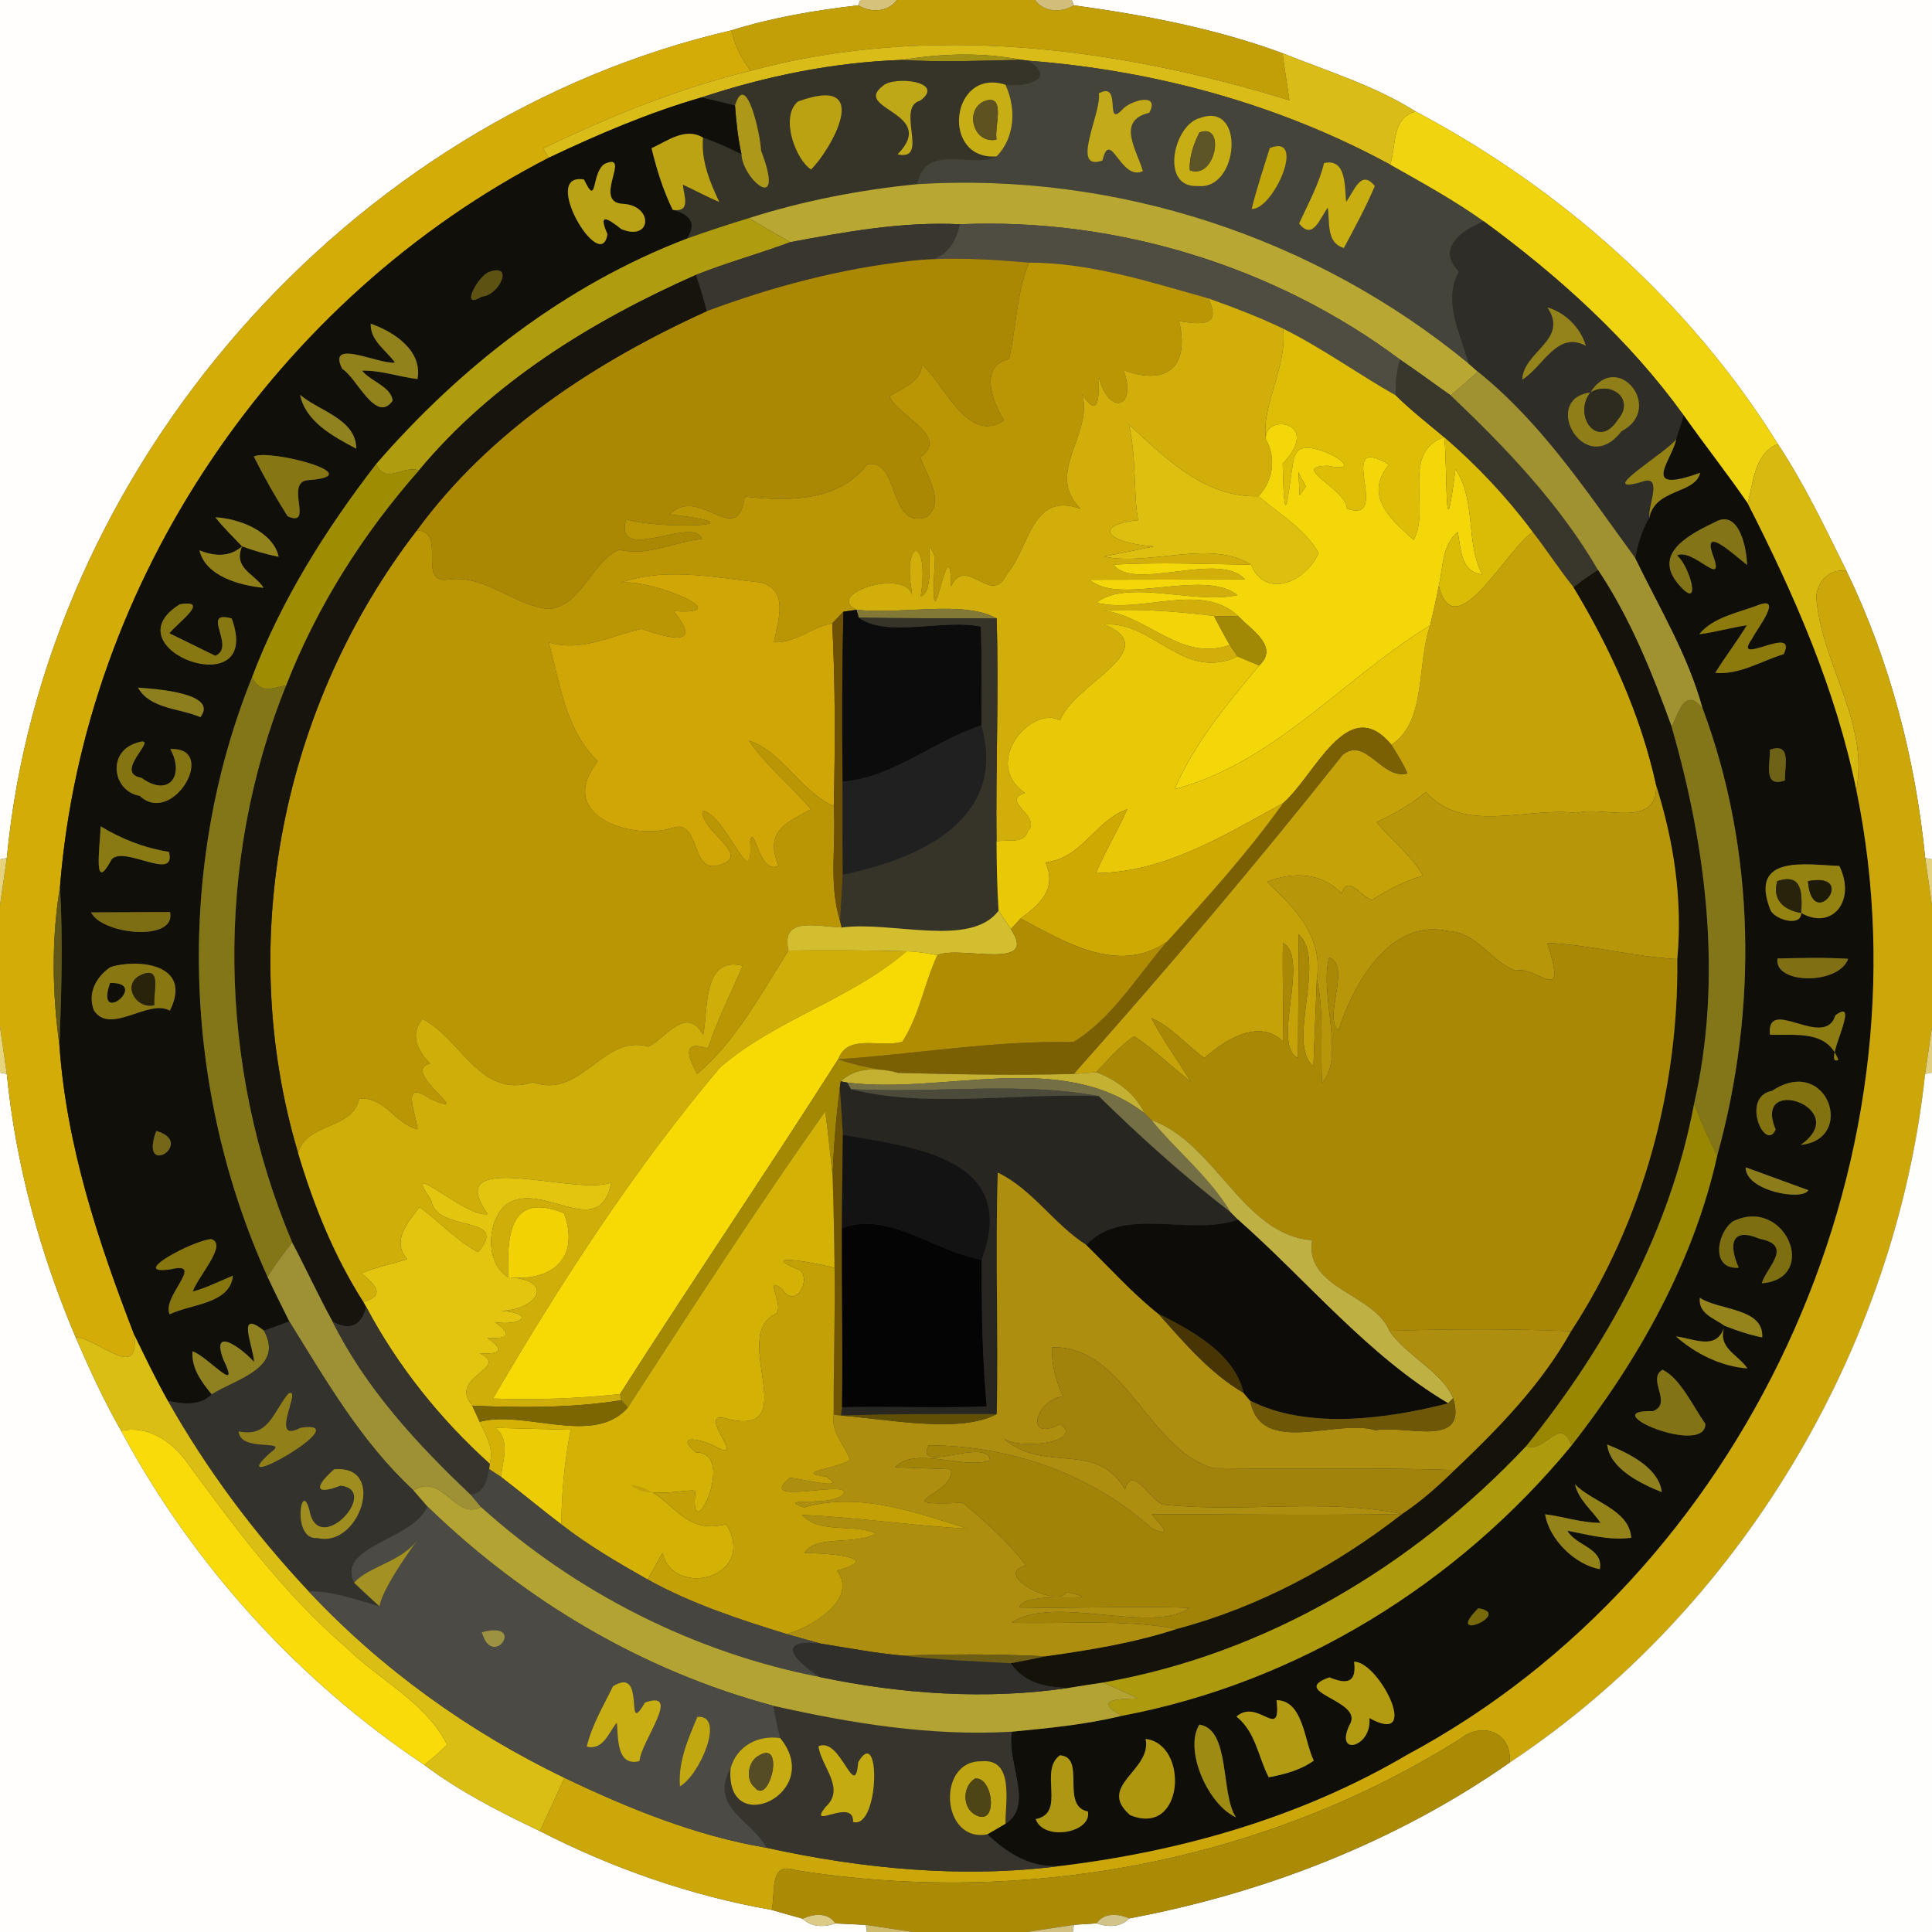 <?xml version="1.0" encoding="UTF-8" ?>
<!DOCTYPE svg PUBLIC "-//W3C//DTD SVG 1.1//EN" "http://www.w3.org/Graphics/SVG/1.1/DTD/svg11.dtd">
<svg width="250pt" height="250pt" viewBox="0 0 250 250" version="1.1" xmlns="http://www.w3.org/2000/svg">
<rect x="0" y="0" width="250" height="250" fill="#333333" stroke="none"/>
<g id="#fffefdff">
<path fill="#fffefd" opacity="1.00" d=" M 0.00 0.00 L 111.31 0.00 L 111.05 0.69 C 105.50 1.33 99.97 2.26 94.64 3.93 C 45.12 15.38 5.70 60.40 0.88 111.03 L 0.00 111.20 L 0.00 0.00 Z" />
<path fill="#fffefd" opacity="1.00" d=" M 138.69 0.00 L 250.00 0.00 L 250.00 111.20 L 249.12 111.03 C 247.86 98.21 244.54 85.46 238.91 73.84 C 236.16 68.27 233.48 62.64 230.05 57.45 C 218.71 39.23 202.13 24.47 183.20 14.44 C 177.88 11.07 171.78 9.23 165.97 6.89 C 157.29 3.69 148.10 1.94 138.96 0.69 L 138.69 0.00 Z" />
<path fill="#fffefd" opacity="1.00" d=" M 0.00 138.80 L 0.88 138.97 C 2.04 150.69 5.19 162.21 9.79 173.04 C 11.57 177.16 13.44 181.25 15.68 185.15 C 24.93 202.42 38.60 217.49 54.91 228.38 C 59.52 231.85 64.67 234.46 69.86 236.94 C 79.29 241.78 89.40 245.30 99.85 247.14 C 101.19 247.53 102.53 247.91 103.88 248.28 C 105.01 249.40 106.67 249.40 108.09 248.89 C 109.40 248.95 110.72 249.01 112.04 249.08 L 112.19 250.00 L 0.00 250.00 L 0.00 138.80 Z" />
</g>
<g id="#d6c27bff">
<path fill="#d6c27b" opacity="1.00" d=" M 111.31 0.00 L 116.07 0.00 C 114.89 1.60 112.66 1.67 111.05 0.69 L 111.31 0.00 Z" />
</g>
<g id="#c29f06ff">
<path fill="#c29f06" opacity="1.00" d=" M 116.07 0.00 L 133.93 0.00 C 135.11 1.60 137.34 1.67 138.96 0.69 C 148.10 1.94 157.29 3.69 165.97 6.89 C 166.21 8.93 166.58 10.95 166.85 12.98 C 144.43 6.08 120.08 2.97 97.12 9.16 C 95.95 7.59 95.05 5.85 94.64 3.93 C 99.97 2.26 105.50 1.33 111.05 0.69 C 112.66 1.67 114.89 1.60 116.07 0.00 Z" />
</g>
<g id="#d2be7aff">
<path fill="#d2be7a" opacity="1.00" d=" M 133.93 0.00 L 138.69 0.00 L 138.96 0.69 C 137.34 1.67 135.11 1.60 133.93 0.00 Z" />
</g>
<g id="#d3ac07ff">
<path fill="#d3ac07" opacity="1.00" d=" M 0.88 111.03 C 5.70 60.40 45.12 15.38 94.64 3.93 C 95.05 5.85 95.95 7.59 97.12 9.16 C 87.82 11.41 78.89 15.06 70.28 19.20 C 70.46 19.50 70.83 20.11 71.01 20.41 C 35.73 38.57 10.90 75.15 7.76 114.76 C 6.64 121.53 6.75 128.46 7.69 135.25 C 8.59 148.26 12.72 160.70 17.39 172.77 C 17.98 178.86 12.89 173.25 9.79 173.04 C 5.19 162.21 2.04 150.69 0.88 138.97 C 0.66 137.44 0.22 134.39 0.00 132.86 L 0.00 117.14 C 0.22 115.61 0.66 112.56 0.88 111.03 Z" />
</g>
<g id="#dabc18ff">
<path fill="#dabc18" opacity="1.00" d=" M 97.12 9.16 C 120.08 2.97 144.43 6.08 166.85 12.98 C 166.58 10.95 166.21 8.93 165.97 6.89 C 171.78 9.23 177.88 11.07 183.20 14.44 C 180.04 15.21 180.70 18.90 179.89 21.30 C 165.46 13.46 149.39 9.10 133.05 7.85 L 132.19 7.74 C 127.09 6.76 121.85 6.91 116.75 7.75 C 107.91 8.05 99.14 9.83 90.76 12.61 C 83.94 14.58 77.41 17.38 71.01 20.41 C 70.83 20.11 70.46 19.50 70.28 19.20 C 78.89 15.06 87.82 11.41 97.12 9.16 Z" />
</g>
<g id="#a29012ff">
<path fill="#a29012" opacity="1.00" d=" M 116.75 7.75 C 121.85 6.91 127.09 6.76 132.19 7.74 C 127.04 7.84 121.89 8.09 116.75 7.75 Z" />
</g>
<g id="#363429ff">
<path fill="#363429" opacity="1.00" d=" M 90.76 12.61 C 99.14 9.83 107.91 8.05 116.75 7.75 C 121.89 8.09 127.04 7.84 132.19 7.74 L 133.05 7.85 C 136.86 10.19 132.80 11.34 130.10 10.96 C 122.98 8.70 121.68 20.78 128.96 20.24 C 125.95 21.89 119.73 18.36 118.70 23.83 C 111.31 24.56 103.97 25.97 96.89 28.23 C 94.21 29.05 91.54 29.93 88.89 30.87 C 90.23 28.79 89.17 27.71 87.05 27.16 C 89.46 27.50 88.50 25.36 88.36 23.90 C 89.94 24.62 91.46 25.46 93.07 26.13 C 91.83 23.50 90.71 20.79 90.97 17.81 C 92.69 18.39 94.34 19.14 95.95 19.96 C 96.04 23.15 101.74 28.03 98.48 19.48 C 98.40 17.39 96.54 8.97 95.11 13.65 C 93.66 13.28 92.21 12.93 90.76 12.61 M 114.24 11.12 C 110.22 14.17 121.47 14.53 116.15 19.97 C 120.35 20.92 115.85 13.90 119.06 13.03 C 122.48 10.53 115.64 9.78 114.24 11.12 M 103.25 13.14 C 100.89 15.12 102.97 20.68 104.95 21.93 C 107.38 19.58 113.32 9.45 103.25 13.14 Z" />
</g>
<g id="#45443aff">
<path fill="#45443a" opacity="1.00" d=" M 133.05 7.85 C 149.39 9.10 165.46 13.46 179.89 21.30 C 184.00 23.62 188.16 25.90 192.01 28.65 C 189.11 29.79 185.83 32.14 188.78 35.13 C 186.67 39.06 188.98 43.09 190.04 47.05 C 170.16 30.69 144.43 22.25 118.70 23.83 C 119.73 18.36 125.95 21.89 128.96 20.24 C 131.36 17.79 131.52 13.97 130.10 10.96 C 132.80 11.34 136.86 10.19 133.05 7.85 M 142.18 12.08 C 142.63 14.41 138.37 22.29 142.66 20.77 C 143.69 16.46 144.99 23.53 147.89 22.14 C 147.08 19.36 144.43 15.61 148.71 14.60 C 150.19 11.89 146.24 12.99 145.22 14.18 C 142.86 16.69 145.26 10.39 142.18 12.08 M 155.30 15.26 C 151.85 16.10 150.03 24.36 155.00 24.07 C 160.31 24.67 161.20 13.10 155.30 15.26 M 164.30 19.16 C 163.50 21.78 162.61 24.38 161.96 27.04 C 164.75 27.20 169.17 17.21 164.30 19.16 M 171.33 21.10 C 170.66 23.87 169.27 26.36 168.10 28.92 C 169.89 31.19 170.79 28.22 171.81 26.88 C 172.11 28.74 171.56 31.42 173.90 32.09 C 175.30 29.46 176.74 26.83 177.90 24.08 C 176.11 21.80 175.21 24.78 174.19 26.11 C 173.98 24.23 174.28 20.44 171.33 21.10 Z" />
</g>
<g id="#bfa818ff">
<path fill="#bfa818" opacity="1.00" d=" M 114.24 11.12 C 115.64 9.78 122.48 10.53 119.06 13.03 C 115.85 13.90 120.35 20.92 116.15 19.97 C 121.47 14.53 110.22 14.17 114.24 11.12 Z" />
</g>
<g id="#c7ae15ff">
<path fill="#c7ae15" opacity="1.00" d=" M 128.96 20.24 C 121.68 20.78 122.98 8.70 130.10 10.96 C 131.52 13.97 131.36 17.79 128.96 20.24 M 127.21 13.16 C 124.77 14.46 126.06 18.71 128.95 18.06 C 128.64 16.37 130.30 11.88 127.21 13.16 Z" />
<path fill="#c7ae15" opacity="1.00" d=" M 155.30 15.26 C 161.20 13.10 160.31 24.67 155.00 24.07 C 150.03 24.36 151.85 16.10 155.30 15.26 M 155.20 17.15 C 154.45 18.67 153.86 20.30 153.96 22.03 C 157.30 23.35 158.67 15.76 155.20 17.15 Z" />
</g>
<g id="#ad9819ff">
<path fill="#ad9819" opacity="1.00" d=" M 95.11 13.65 C 96.54 8.97 98.40 17.39 98.48 19.48 C 101.74 28.03 96.04 23.15 95.95 19.96 C 95.49 17.88 95.27 15.77 95.11 13.65 Z" />
</g>
<g id="#c2aa18ff">
<path fill="#c2aa18" opacity="1.00" d=" M 142.18 12.08 C 145.26 10.39 142.86 16.69 145.22 14.18 C 146.24 12.99 150.19 11.89 148.71 14.60 C 144.43 15.61 147.08 19.36 147.89 22.14 C 144.99 23.53 143.69 16.46 142.66 20.77 C 138.37 22.29 142.63 14.41 142.18 12.08 Z" />
</g>
<g id="#100f0aff">
<path fill="#100f0a" opacity="1.00" d=" M 71.01 20.41 C 77.41 17.38 83.94 14.58 90.76 12.61 C 92.21 12.93 93.66 13.28 95.11 13.65 C 95.27 15.77 95.49 17.88 95.95 19.96 C 94.34 19.14 92.69 18.39 90.97 17.81 C 88.69 16.43 86.37 18.23 84.31 19.18 C 84.97 21.91 85.81 24.63 87.05 27.16 C 89.17 27.71 90.23 28.79 88.89 30.87 C 73.18 36.87 59.63 47.41 48.68 60.04 C 42.16 68.50 36.40 77.62 32.61 87.65 C 22.68 112.34 23.64 141.00 34.61 165.20 C 35.51 167.15 36.49 169.07 37.44 171.00 C 36.35 171.42 35.25 171.81 34.15 172.18 C 30.52 169.31 32.75 174.12 32.88 176.23 C 31.24 174.41 27.18 171.46 28.94 176.01 C 31.22 180.68 26.85 175.48 24.91 174.86 C 24.76 177.07 26.07 178.81 27.40 180.43 C 25.84 182.00 23.69 181.66 21.73 181.29 C 20.16 178.51 18.79 175.63 17.39 172.77 C 12.72 160.70 8.59 148.26 7.69 135.25 C 7.95 128.42 8.17 121.58 7.76 114.76 C 10.90 75.15 35.73 38.57 71.01 20.41 M 78.25 21.20 C 76.46 22.35 77.36 26.99 75.57 23.23 C 69.79 22.23 77.79 35.72 78.60 30.29 C 77.36 27.49 78.61 28.22 80.39 29.64 C 84.35 31.29 84.59 26.62 80.66 26.38 C 76.51 26.24 81.87 19.62 78.25 21.20 M 63.25 35.20 C 61.83 35.76 59.41 40.23 62.35 38.37 C 64.49 38.32 66.67 33.96 63.25 35.20 M 47.97 41.89 C 47.90 44.10 49.96 45.30 51.11 46.92 C 48.89 47.16 42.27 43.68 44.28 47.73 C 46.11 48.78 48.64 54.92 50.81 51.85 C 50.61 50.02 47.98 49.37 46.85 47.96 C 49.30 47.91 51.62 48.76 54.02 49.05 C 54.71 45.39 50.99 42.93 47.97 41.89 M 38.83 51.09 C 39.55 54.59 43.16 56.50 46.10 58.06 C 46.09 54.20 41.22 53.17 38.83 51.09 M 32.84 59.08 C 34.17 61.72 35.63 64.29 37.21 66.80 C 40.78 68.40 36.59 62.13 40.06 62.12 C 48.01 61.47 34.63 58.03 32.84 59.08 M 27.87 66.94 C 28.91 68.29 30.16 69.46 31.32 70.70 C 32.86 71.26 34.44 71.74 36.06 72.04 C 35.35 68.82 30.99 67.09 27.87 66.94 M 25.81 71.22 C 26.58 74.56 31.06 75.77 34.11 76.06 C 32.93 74.19 30.15 73.58 31.32 70.70 C 29.66 72.14 27.72 71.97 25.81 71.22 M 23.26 78.20 C 13.92 84.00 34.18 91.44 29.98 80.03 C 25.84 78.87 30.60 83.70 27.86 84.86 C 26.38 84.13 23.42 82.68 21.93 81.95 C 22.79 80.74 27.43 77.49 23.26 78.20 M 17.86 88.98 C 19.41 91.76 23.26 91.63 25.93 92.80 C 28.32 89.71 20.27 89.15 17.86 88.98 M 17.30 96.26 C 13.87 97.61 14.68 102.41 18.07 102.98 C 22.38 107.01 28.32 96.63 22.04 96.93 C 23.93 100.37 21.85 103.23 18.31 100.65 C 14.24 99.97 21.61 94.63 17.30 96.26 M 13.03 106.93 C 12.89 109.95 12.04 115.70 14.43 111.23 C 16.00 109.31 22.88 114.22 21.86 110.23 C 18.58 109.71 15.67 108.53 13.03 106.93 M 11.78 118.06 C 13.19 120.96 22.87 121.92 22.00 118.01 C 19.44 118.02 14.33 118.05 11.78 118.06 M 14.30 125.14 C 12.44 126.39 11.28 128.52 12.16 130.76 C 14.31 133.98 19.22 129.20 21.98 130.78 C 25.03 124.64 17.71 124.05 14.30 125.14 M 20.22 146.34 C 17.90 152.65 25.46 147.86 20.22 146.34 M 27.33 160.34 C 24.99 160.49 16.36 165.10 22.14 164.24 C 26.64 163.17 20.85 167.85 21.96 170.07 C 24.69 168.73 29.80 168.74 30.14 165.07 C 28.42 165.78 26.75 166.64 24.95 167.12 C 25.60 165.17 29.54 160.98 27.33 160.34 Z" />
</g>
<g id="#baa213ff">
<path fill="#baa213" opacity="1.00" d=" M 103.25 13.14 C 113.32 9.45 107.38 19.58 104.95 21.93 C 102.97 20.68 100.89 15.12 103.25 13.14 Z" />
</g>
<g id="#5e5320ff">
<path fill="#5e5320" opacity="1.00" d=" M 127.21 13.16 C 130.30 11.88 128.64 16.37 128.95 18.06 C 126.06 18.71 124.77 14.46 127.21 13.16 Z" />
</g>
<g id="#f1d410ff">
<path fill="#f1d410" opacity="1.00" d=" M 179.89 21.30 C 180.70 18.90 180.04 15.21 183.20 14.44 C 202.13 24.47 218.71 39.23 230.05 57.45 C 227.00 58.71 226.88 62.41 226.16 65.15 C 223.49 61.28 220.58 57.59 217.87 53.75 C 210.85 44.00 201.69 35.74 192.01 28.65 C 188.16 25.90 184.00 23.62 179.89 21.30 Z" />
</g>
<g id="#bba313ff">
<path fill="#bba313" opacity="1.00" d=" M 84.31 19.18 C 86.37 18.23 88.69 16.43 90.97 17.81 C 90.71 20.79 91.83 23.50 93.07 26.13 C 91.46 25.46 89.94 24.62 88.36 23.90 C 88.50 25.36 89.46 27.50 87.05 27.16 C 85.81 24.63 84.97 21.91 84.31 19.18 Z" />
</g>
<g id="#5d5427ff">
<path fill="#5d5427" opacity="1.00" d=" M 155.20 17.15 C 158.67 15.76 157.30 23.35 153.96 22.03 C 153.86 20.30 154.45 18.67 155.20 17.15 Z" />
</g>
<g id="#c2a70aff">
<path fill="#c2a70a" opacity="1.00" d=" M 164.30 19.16 C 169.17 17.21 164.75 27.20 161.96 27.04 C 162.61 24.38 163.50 21.78 164.30 19.16 Z" />
</g>
<g id="#b9a216ff">
<path fill="#b9a216" opacity="1.00" d=" M 78.25 21.20 C 81.87 19.62 76.51 26.24 80.66 26.38 C 84.59 26.62 84.35 31.29 80.39 29.64 C 78.61 28.22 77.36 27.49 78.60 30.29 C 77.79 35.72 69.79 22.23 75.57 23.23 C 77.36 26.99 76.46 22.35 78.25 21.20 Z" />
</g>
<g id="#c8ae10ff">
<path fill="#c8ae10" opacity="1.00" d=" M 171.33 21.10 C 174.28 20.44 173.98 24.23 174.19 26.11 C 175.21 24.78 176.11 21.80 177.90 24.08 C 176.74 26.83 175.30 29.46 173.90 32.09 C 171.56 31.42 172.11 28.74 171.81 26.88 C 170.79 28.22 169.89 31.19 168.10 28.92 C 169.27 26.36 170.66 23.87 171.33 21.10 Z" />
</g>
<g id="#b8a833ff">
<path fill="#b8a833" opacity="1.00" d=" M 96.89 28.23 C 103.97 25.97 111.31 24.56 118.70 23.83 C 144.43 22.25 170.16 30.69 190.04 47.05 C 190.34 47.31 190.94 47.83 191.24 48.10 C 190.09 49.14 188.91 50.15 187.73 51.17 C 185.54 49.63 183.39 48.03 181.17 46.53 C 164.96 34.43 144.42 28.15 124.22 29.02 C 116.80 28.65 109.52 29.98 102.27 31.33 C 100.47 30.32 98.68 29.27 96.89 28.23 Z" />
</g>
<g id="#b09d0fff">
<path fill="#b09d0f" opacity="1.00" d=" M 88.89 30.87 C 91.54 29.93 94.21 29.05 96.89 28.23 C 98.68 29.27 100.47 30.32 102.27 31.33 C 98.23 32.84 94.04 33.98 90.03 35.58 C 76.62 41.53 63.67 49.48 54.21 60.87 C 52.16 60.12 49.88 62.81 48.68 60.04 C 59.63 47.41 73.18 36.87 88.89 30.87 Z" />
</g>
<g id="#38362eff">
<path fill="#38362e" opacity="1.00" d=" M 102.27 31.33 C 109.52 29.98 116.80 28.65 124.22 29.02 C 123.52 32.22 121.59 34.25 117.81 33.76 C 108.77 34.76 99.95 37.09 91.45 40.27 C 91.04 38.69 90.60 37.11 90.03 35.58 C 94.04 33.98 98.23 32.84 102.27 31.33 Z" />
</g>
<g id="#4f4d42ff">
<path fill="#4f4d42" opacity="1.00" d=" M 124.22 29.02 C 144.42 28.15 164.96 34.43 181.17 46.53 C 180.70 48.03 180.55 49.60 180.62 51.17 C 175.70 48.38 171.10 45.04 166.03 42.52 C 162.90 41.01 159.64 39.78 156.37 38.61 C 148.80 36.49 141.09 33.98 133.16 33.98 C 128.05 33.55 122.93 33.21 117.81 33.76 C 121.59 34.25 123.52 32.22 124.22 29.02 Z" />
</g>
<g id="#2e2d28ff">
<path fill="#2e2d28" opacity="1.00" d=" M 188.78 35.13 C 185.83 32.14 189.11 29.79 192.01 28.65 C 201.69 35.74 210.85 44.00 217.87 53.75 C 217.56 54.78 217.23 55.82 216.89 56.85 C 215.57 58.62 206.29 64.07 212.34 62.39 C 215.29 61.20 213.24 65.39 213.41 67.01 C 212.46 68.62 211.94 70.40 211.61 72.22 C 205.40 63.72 199.53 54.75 191.24 48.10 C 190.94 47.83 190.34 47.31 190.04 47.05 C 188.98 43.09 186.67 39.06 188.78 35.13 M 200.23 39.78 C 203.08 43.99 197.10 45.46 196.98 49.13 C 199.69 47.45 201.50 42.74 205.21 44.75 C 204.55 42.44 202.54 40.43 200.23 39.78 M 205.79 50.79 C 199.30 51.61 205.06 62.03 209.81 55.81 C 215.45 52.89 209.30 45.19 205.79 50.79 Z" />
</g>
<g id="#aa8803ff">
<path fill="#aa8803" opacity="1.00" d=" M 117.81 33.76 C 122.93 33.21 128.05 33.55 133.16 33.98 C 131.52 37.97 131.51 42.31 130.58 46.46 C 126.62 47.35 128.45 52.02 129.92 54.39 C 125.28 57.55 122.34 49.92 119.33 47.19 C 119.07 49.52 116.78 50.18 115.10 51.29 C 116.19 53.88 122.99 56.49 119.09 59.15 C 119.87 61.53 122.50 65.08 119.79 66.95 C 114.89 68.44 116.47 59.28 112.21 60.07 C 108.54 64.94 101.89 64.91 96.37 64.25 C 95.38 71.17 90.58 62.68 86.64 66.55 C 99.67 68.11 84.89 68.53 81.02 67.18 C 79.30 73.20 89.88 66.61 90.83 69.75 C 87.16 70.09 83.83 72.06 80.11 71.13 C 76.52 72.65 75.40 78.32 71.03 78.81 C 66.40 78.34 62.92 74.35 58.01 74.99 C 53.83 75.64 57.94 68.71 53.94 68.63 C 63.38 55.74 77.08 46.80 91.45 40.27 C 99.95 37.09 108.77 34.76 117.81 33.76 Z" />
</g>
<g id="#ba9605ff">
<path fill="#ba9605" opacity="1.00" d=" M 133.16 33.98 C 141.09 33.98 148.80 36.49 156.37 38.61 C 158.11 42.31 155.45 41.99 152.58 41.56 C 154.13 48.30 150.12 49.73 145.37 47.87 C 147.24 52.86 143.43 53.85 142.20 48.82 C 142.17 51.43 142.24 54.35 140.04 51.03 C 141.52 56.14 135.13 61.23 139.83 65.84 C 133.45 63.53 133.25 70.90 130.28 74.29 C 128.27 78.59 125.06 71.73 123.08 75.86 C 122.88 66.53 120.13 87.18 120.99 72.09 C 119.26 67.74 121.44 76.47 119.14 77.17 C 120.36 69.33 116.65 69.43 118.04 76.92 C 116.81 73.51 106.60 76.96 110.86 78.90 C 110.43 78.96 109.56 79.08 109.13 79.15 C 108.77 79.53 108.05 80.29 107.69 80.67 C 105.03 81.12 102.92 83.24 100.14 83.11 C 100.61 80.45 102.17 76.55 98.58 75.39 C 92.39 74.74 85.66 73.22 79.65 75.66 C 81.99 74.02 96.60 79.75 87.15 79.07 C 91.07 83.82 86.64 82.63 82.98 81.37 C 79.00 82.27 75.18 84.42 71.00 83.11 C 72.52 88.54 73.09 94.28 77.34 98.53 C 71.74 105.64 81.95 108.80 87.01 107.12 C 90.71 105.91 89.29 113.07 92.96 111.96 C 97.60 110.77 90.60 107.63 90.91 104.87 C 94.10 105.54 97.47 116.15 97.07 108.87 C 97.58 106.29 98.22 113.33 100.75 112.03 C 98.74 107.32 102.20 106.30 104.95 104.72 C 102.37 101.67 99.17 99.15 96.91 95.83 C 101.36 97.36 103.54 102.38 107.89 104.31 C 108.22 109.24 107.20 114.39 108.71 119.19 L 108.92 120.02 C 105.61 119.88 101.00 118.56 102.03 123.00 C 98.52 128.55 95.21 134.75 90.21 138.98 C 88.97 136.69 88.22 134.53 91.60 135.66 C 92.81 131.97 94.58 128.52 96.11 124.97 C 90.80 123.59 91.67 130.99 90.99 133.92 C 88.77 130.00 86.17 134.34 83.90 135.44 C 77.99 133.73 75.30 142.29 68.94 140.05 C 62.08 142.22 59.71 134.41 54.66 131.85 C 52.98 133.95 54.04 135.92 55.65 137.63 C 51.61 138.58 61.89 144.85 55.73 142.23 C 51.84 139.58 53.69 143.58 54.04 146.12 C 51.16 145.51 49.79 141.84 46.48 142.19 C 45.57 146.26 39.80 145.14 38.57 149.18 C 30.38 121.72 36.52 91.23 53.94 68.63 C 57.94 68.71 53.83 75.64 58.01 74.99 C 62.92 74.35 66.40 78.34 71.03 78.81 C 75.40 78.32 76.52 72.65 80.11 71.13 C 83.83 72.06 87.16 70.09 90.83 69.75 C 89.88 66.61 79.30 73.20 81.02 67.18 C 84.89 68.53 99.67 68.11 86.64 66.55 C 90.58 62.68 95.38 71.17 96.37 64.25 C 101.89 64.91 108.54 64.94 112.21 60.07 C 116.47 59.28 114.89 68.44 119.79 66.95 C 122.50 65.08 119.87 61.53 119.09 59.15 C 122.99 56.49 116.19 53.88 115.10 51.29 C 116.78 50.18 119.07 49.52 119.33 47.19 C 122.34 49.92 125.28 57.55 129.92 54.39 C 128.45 52.02 126.62 47.35 130.58 46.46 C 131.51 42.31 131.52 37.97 133.16 33.98 Z" />
</g>
<g id="#5d5212ff">
<path fill="#5d5212" opacity="1.00" d=" M 63.25 35.20 C 66.67 33.96 64.49 38.32 62.35 38.37 C 59.41 40.23 61.83 35.76 63.25 35.20 Z" />
</g>
<g id="#16140dff">
<path fill="#16140d" opacity="1.00" d=" M 54.21 60.87 C 63.67 49.48 76.62 41.53 90.03 35.58 C 90.60 37.11 91.04 38.69 91.45 40.27 C 77.08 46.80 63.38 55.74 53.94 68.63 C 36.52 91.23 30.38 121.72 38.57 149.18 C 40.57 155.92 43.23 162.52 47.02 168.46 L 47.39 169.11 C 46.80 171.58 45.21 172.26 43.03 171.00 C 41.19 167.64 39.59 164.16 37.81 160.77 C 28.19 137.95 27.74 111.68 37.03 88.68 C 41.03 78.45 46.95 69.10 54.21 60.87 Z" />
</g>
<g id="#d1ae09ff">
<path fill="#d1ae09" opacity="1.00" d=" M 156.37 38.61 C 159.64 39.78 162.90 41.01 166.03 42.52 C 166.62 47.49 163.18 52.38 163.81 56.84 C 165.18 59.25 164.75 62.19 162.86 64.21 C 155.87 64.42 150.82 59.29 146.07 54.91 C 147.08 59.16 146.66 64.15 147.27 67.31 C 141.36 67.95 143.11 70.23 149.32 70.71 C 147.70 71.04 144.47 71.69 142.85 72.02 C 148.85 73.29 156.64 69.73 161.88 73.08 C 155.96 72.99 150.02 72.74 144.11 73.06 C 146.65 76.59 157.89 71.24 161.11 74.98 C 154.40 74.99 147.70 75.01 141.00 75.02 C 144.93 78.43 155.75 73.52 160.12 77.00 C 154.71 78.27 145.93 74.86 141.89 77.98 C 147.64 79.47 155.55 75.20 160.27 79.77 C 159.47 79.75 157.88 79.72 157.08 79.70 C 152.35 79.13 147.57 78.74 142.81 79.01 C 148.50 79.67 152.86 85.71 159.13 83.45 C 159.38 83.82 159.89 84.57 160.15 84.95 C 153.04 88.24 149.32 80.32 142.91 80.81 C 150.77 84.09 138.95 88.43 137.18 93.22 C 133.47 91.20 126.95 98.71 132.64 102.62 C 129.33 103.57 134.90 105.73 133.01 107.51 C 132.51 109.32 130.34 108.55 128.95 108.89 C 128.83 99.27 129.27 89.64 128.96 80.02 C 124.69 77.62 116.70 79.57 110.86 78.90 C 106.60 76.96 116.81 73.51 118.04 76.92 C 116.65 69.43 120.36 69.33 119.14 77.17 C 121.44 76.47 119.26 67.74 120.99 72.09 C 120.13 87.18 122.88 66.53 123.08 75.86 C 125.06 71.73 128.27 78.59 130.28 74.29 C 133.25 70.90 133.45 63.53 139.83 65.84 C 135.13 61.23 141.52 56.14 140.04 51.03 C 142.24 54.35 142.17 51.43 142.20 48.82 C 143.43 53.85 147.24 52.86 145.37 47.87 C 150.12 49.73 154.13 48.30 152.58 41.56 C 155.45 41.99 158.11 42.31 156.37 38.61 Z" />
</g>
<g id="#94821aff">
<path fill="#94821a" opacity="1.00" d=" M 200.23 39.78 C 202.54 40.43 204.55 42.44 205.21 44.75 C 201.50 42.74 199.69 47.45 196.98 49.13 C 197.10 45.46 203.08 43.99 200.23 39.78 Z" />
</g>
<g id="#92821bff">
<path fill="#92821b" opacity="1.00" d=" M 47.97 41.89 C 50.99 42.93 54.71 45.39 54.02 49.05 C 51.62 48.76 49.30 47.91 46.85 47.96 C 47.98 49.37 50.61 50.02 50.81 51.85 C 48.64 54.92 46.11 48.78 44.28 47.73 C 42.27 43.68 48.89 47.16 51.11 46.92 C 49.96 45.30 47.90 44.10 47.97 41.89 Z" />
</g>
<g id="#ddbd06ff">
<path fill="#ddbd06" opacity="1.00" d=" M 163.81 56.84 C 163.18 52.38 166.62 47.49 166.03 42.52 C 171.10 45.04 175.70 48.38 180.62 51.17 C 182.58 53.11 184.77 54.80 186.88 56.58 C 181.25 58.40 185.15 65.89 182.93 69.86 C 180.30 67.51 176.27 64.22 179.74 60.13 C 172.46 55.75 180.31 67.90 174.29 65.82 C 174.16 63.16 166.73 60.36 171.83 60.27 C 179.64 61.89 162.80 52.56 168.99 62.94 C 168.78 63.23 168.37 63.81 168.16 64.10 C 167.59 47.58 166.33 76.66 165.98 60.00 C 171.23 54.46 163.45 53.45 163.81 56.84 Z" />
</g>
<g id="#39372cff">
<path fill="#39372c" opacity="1.00" d=" M 181.17 46.53 C 183.39 48.03 185.54 49.63 187.73 51.17 C 194.88 57.97 201.79 65.19 206.78 73.76 C 205.69 74.45 204.63 75.20 203.62 75.99 C 201.76 73.69 200.17 71.19 198.35 68.86 C 195.00 64.35 191.13 60.24 186.88 56.58 C 184.77 54.80 182.58 53.11 180.62 51.17 C 180.55 49.60 180.70 48.03 181.17 46.53 Z" />
</g>
<g id="#a09231ff">
<path fill="#a09231" opacity="1.00" d=" M 191.24 48.10 C 199.53 54.75 205.40 63.72 211.61 72.22 C 214.72 78.62 218.47 84.81 220.35 91.74 C 218.11 88.85 217.28 92.02 216.32 94.08 C 213.77 87.04 210.96 80.02 206.78 73.76 C 201.79 65.19 194.88 57.97 187.73 51.17 C 188.91 50.15 190.09 49.14 191.24 48.10 Z" />
</g>
<g id="#907f18ff">
<path fill="#907f18" opacity="1.00" d=" M 205.79 50.79 C 209.30 45.19 215.45 52.89 209.81 55.81 C 205.06 62.03 199.30 51.61 205.79 50.79 C 203.47 53.81 206.79 58.32 209.34 54.30 C 211.64 51.65 208.44 49.21 205.79 50.79 Z" />
</g>
<g id="#2d2b1fff">
<path fill="#2d2b1f" opacity="1.00" d=" M 205.79 50.79 C 208.44 49.21 211.64 51.65 209.34 54.30 C 206.79 58.32 203.47 53.81 205.79 50.79 Z" />
</g>
<g id="#918220ff">
<path fill="#918220" opacity="1.00" d=" M 38.83 51.09 C 41.22 53.17 46.09 54.20 46.10 58.06 C 43.16 56.50 39.55 54.59 38.83 51.09 Z" />
</g>
<g id="#0f0e08ff">
<path fill="#0f0e08" opacity="1.00" d=" M 216.89 56.85 C 217.23 55.82 217.56 54.78 217.87 53.75 C 220.58 57.59 223.49 61.28 226.16 65.15 C 232.17 76.94 237.56 89.21 240.21 102.23 C 250.22 150.76 225.71 203.70 182.05 227.09 C 168.41 235.12 152.91 239.56 137.26 241.45 C 133.35 241.74 130.39 239.86 127.76 237.36 C 128.35 237.02 129.53 236.34 130.11 235.99 C 133.90 233.60 130.15 227.90 130.95 224.08 C 135.71 223.62 140.49 223.17 145.15 222.03 C 167.94 217.74 188.65 204.92 203.35 187.06 C 211.99 176.02 219.16 163.31 222.21 149.53 C 227.43 130.68 227.20 110.17 220.35 91.74 C 218.47 84.81 214.72 78.62 211.61 72.22 C 211.94 70.40 212.46 68.62 213.41 67.01 C 214.21 63.15 219.35 63.97 220.00 61.18 C 211.98 64.07 216.45 59.43 216.89 56.85 M 222.33 67.36 C 218.87 69.01 213.60 71.52 217.28 75.71 C 220.34 79.22 218.61 73.14 217.00 71.87 C 219.04 70.88 223.10 76.10 221.77 72.16 C 219.97 67.59 224.46 71.89 226.07 73.10 C 226.03 71.04 225.11 66.25 222.33 67.36 M 227.33 78.37 C 224.78 79.32 221.64 79.90 219.88 82.07 C 221.96 81.81 223.97 81.22 226.04 80.91 C 224.76 83.02 223.24 84.97 221.95 87.07 C 225.13 87.35 227.87 85.53 230.81 84.65 C 232.74 80.60 223.98 86.49 226.70 82.68 C 227.39 81.31 230.91 76.90 227.33 78.37 M 229.02 97.01 C 229.11 98.73 228.05 102.01 230.98 100.99 C 230.88 99.27 231.94 95.99 229.02 97.01 M 229.09 117.75 C 229.68 119.04 233.09 119.97 233.08 118.14 C 237.01 120.40 240.24 116.65 238.01 112.05 C 233.86 111.92 226.23 110.46 229.09 117.75 M 230.00 124.03 C 229.54 127.43 237.97 127.46 239.15 124.07 C 236.12 123.88 233.01 123.96 230.00 124.03 M 237.50 131.38 C 236.09 135.93 228.52 128.72 229.03 133.90 C 232.53 133.99 236.44 133.28 237.89 137.16 C 235.60 138.14 241.11 128.69 237.50 131.38 M 229.31 141.15 C 225.15 141.94 228.44 149.23 229.77 146.15 C 226.69 138.89 239.84 143.40 233.00 148.15 C 240.24 147.44 236.45 136.41 229.31 141.15 M 225.89 151.05 C 225.83 154.10 233.25 155.45 234.00 154.01 C 231.98 153.27 227.92 151.79 225.89 151.05 M 224.21 158.06 C 222.10 159.62 221.38 164.33 224.99 164.04 C 223.69 161.11 223.97 158.72 227.70 160.30 C 232.15 161.14 228.57 163.99 227.97 166.06 C 235.51 165.46 230.99 154.70 224.21 158.06 M 219.96 167.93 C 219.72 169.98 221.81 170.58 223.16 171.56 C 224.74 172.18 226.36 172.73 228.03 173.06 C 228.26 169.20 222.40 169.59 219.96 167.93 M 216.87 172.93 C 219.33 175.14 222.74 176.84 226.11 177.07 C 224.86 175.19 222.17 174.48 223.16 171.56 C 222.21 174.86 219.28 173.23 216.87 172.93 M 215.14 177.24 C 213.03 178.46 216.51 181.59 213.90 182.60 C 206.06 182.37 220.73 188.53 220.67 184.24 C 219.04 181.92 217.44 178.37 215.14 177.24 M 207.97 186.92 C 208.31 190.07 212.32 191.99 215.03 193.08 C 214.69 189.93 210.68 188.00 207.97 186.92 M 203.80 192.07 C 204.27 194.10 205.99 195.40 207.11 197.05 C 204.66 197.07 202.34 196.24 199.94 195.95 C 200.45 199.21 203.85 202.50 207.02 203.05 C 207.50 200.28 203.94 200.07 202.82 198.07 C 205.57 198.60 208.18 199.36 211.08 198.99 C 210.84 195.34 206.05 194.38 203.80 192.07 M 191.29 208.11 C 186.66 212.70 195.91 208.81 191.29 208.11 M 175.22 215.03 C 175.57 217.79 174.26 217.97 172.03 217.05 C 166.69 218.93 176.01 219.96 174.79 222.89 C 172.40 227.42 177.56 226.20 177.20 222.32 C 184.05 226.10 178.41 214.95 175.22 215.03 M 165.18 220.00 C 165.81 225.46 162.80 219.67 160.00 222.12 C 162.53 224.19 162.78 227.30 164.17 229.98 C 166.20 229.61 168.29 229.05 170.00 227.83 C 168.75 225.25 168.65 220.04 165.18 220.00 M 155.20 223.16 C 153.16 226.42 156.32 233.54 159.93 235.16 C 157.90 232.10 159.26 223.79 155.20 223.16 M 148.24 225.02 C 149.10 229.12 141.85 231.04 146.23 234.87 C 153.26 237.80 153.89 225.67 148.24 225.02 M 137.15 227.14 C 134.36 229.14 138.03 234.62 134.02 235.39 C 135.01 238.28 141.29 237.20 140.78 234.41 C 137.16 233.69 140.60 227.34 137.15 227.14 Z" />
<path fill="#0f0e08" opacity="1.00" d=" M 14.24 127.20 C 19.52 127.06 12.22 133.03 14.24 127.20 Z" />
</g>
<g id="#debf0fff">
<path fill="#debf0f" opacity="1.00" d=" M 146.07 54.91 C 150.82 59.29 155.87 64.42 162.86 64.21 C 165.52 66.51 168.85 68.42 170.63 71.55 C 169.12 75.12 163.86 77.72 161.88 73.08 C 156.64 69.73 148.85 73.29 142.85 72.02 C 144.47 71.69 147.70 71.04 149.32 70.71 C 143.11 70.23 141.36 67.95 147.27 67.31 C 146.66 64.15 147.08 59.16 146.07 54.91 Z" />
</g>
<g id="#f4d709ff">
<path fill="#f4d709" opacity="1.00" d=" M 163.81 56.84 C 163.45 53.45 171.23 54.46 165.98 60.00 C 166.33 76.66 167.59 47.58 168.16 64.10 C 168.37 63.81 168.78 63.23 168.99 62.94 C 162.80 52.56 179.64 61.89 171.83 60.27 C 166.73 60.36 174.16 63.16 174.29 65.82 C 180.31 67.90 172.46 55.75 179.74 60.13 C 176.27 64.22 180.30 67.51 182.93 69.86 C 185.15 65.89 181.25 58.40 186.88 56.58 C 187.37 60.52 186.82 72.77 188.34 60.70 C 191.09 64.93 189.60 70.05 191.78 74.33 C 188.96 73.97 189.06 71.01 188.63 68.84 C 186.58 70.55 186.74 73.43 186.18 75.82 C 185.86 77.53 185.46 79.23 185.06 80.93 C 173.93 87.69 164.97 98.69 151.98 102.12 C 154.58 96.14 158.78 91.07 162.93 86.12 C 165.59 83.65 161.89 81.51 160.27 79.77 C 155.55 75.20 147.64 79.47 141.89 77.98 C 145.93 74.86 154.71 78.27 160.12 77.00 C 155.75 73.52 144.93 78.43 141.00 75.02 C 147.70 75.01 154.40 74.99 161.11 74.98 C 157.89 71.24 146.65 76.59 144.11 73.06 C 150.02 72.74 155.96 72.99 161.88 73.08 C 163.86 77.72 169.12 75.12 170.63 71.55 C 168.85 68.42 165.52 66.51 162.86 64.21 C 164.75 62.19 165.18 59.25 163.81 56.84 Z" />
</g>
<g id="#dabc06ff">
<path fill="#dabc06" opacity="1.00" d=" M 186.88 56.58 C 191.13 60.24 195.00 64.35 198.35 68.86 C 195.11 70.78 188.26 84.02 186.18 75.82 C 186.74 73.43 186.58 70.55 188.63 68.84 C 189.06 71.01 188.96 73.97 191.78 74.33 C 189.60 70.05 191.09 64.93 188.34 60.70 C 186.82 72.77 187.37 60.52 186.88 56.58 Z" />
</g>
<g id="#948215ff">
<path fill="#948215" opacity="1.00" d=" M 212.34 62.39 C 206.29 64.07 215.57 58.62 216.89 56.85 C 216.45 59.43 211.98 64.07 220.00 61.18 C 219.35 63.97 214.21 63.15 213.41 67.01 C 213.24 65.39 215.29 61.20 212.34 62.39 Z" />
</g>
<g id="#d8b910ff">
<path fill="#d8b910" opacity="1.00" d=" M 226.16 65.15 C 226.88 62.41 227.00 58.71 230.05 57.45 C 233.48 62.64 236.16 68.27 238.91 73.84 C 236.75 73.65 235.33 75.01 235.02 77.09 C 235.56 85.73 241.90 93.33 240.21 102.23 C 237.56 89.21 232.17 76.94 226.16 65.15 Z" />
</g>
<g id="#867614ff">
<path fill="#867614" opacity="1.00" d=" M 32.84 59.08 C 34.63 58.03 48.01 61.47 40.06 62.12 C 36.59 62.13 40.78 68.40 37.21 66.80 C 35.63 64.29 34.17 61.72 32.84 59.08 Z" />
</g>
<g id="#9e8c02ff">
<path fill="#9e8c02" opacity="1.00" d=" M 32.61 87.65 C 36.40 77.62 42.16 68.50 48.68 60.04 C 49.88 62.81 52.16 60.12 54.21 60.87 C 46.95 69.10 41.03 78.45 37.03 88.68 C 35.21 89.05 33.72 89.85 32.61 87.65 Z" />
</g>
<g id="#92831cff">
<path fill="#92831c" opacity="1.00" d=" M 27.87 66.94 C 30.99 67.09 35.35 68.82 36.06 72.04 C 34.44 71.74 32.86 71.26 31.32 70.70 C 30.16 69.46 28.91 68.29 27.87 66.94 Z" />
</g>
<g id="#837417ff">
<path fill="#837417" opacity="1.00" d=" M 222.33 67.36 C 225.11 66.25 226.03 71.04 226.07 73.10 C 224.46 71.89 219.97 67.59 221.77 72.16 C 223.10 76.10 219.04 70.88 217.00 71.87 C 218.61 73.14 220.34 79.22 217.28 75.71 C 213.60 71.52 218.87 69.01 222.33 67.36 Z" />
</g>
<g id="#c5a308ff">
<path fill="#c5a308" opacity="1.00" d=" M 198.35 68.86 C 200.17 71.19 201.76 73.69 203.62 75.99 C 208.41 83.93 212.34 92.57 214.32 101.67 C 214.38 107.35 207.48 104.20 204.00 105.20 C 197.54 104.37 189.41 108.03 184.51 102.47 C 182.59 104.09 180.40 105.33 178.13 106.38 C 180.06 108.74 182.61 110.64 184.14 113.32 C 181.77 113.97 179.59 115.13 177.54 116.47 C 176.12 116.05 174.34 113.05 173.61 115.63 C 171.06 112.90 167.27 112.75 163.96 114.11 C 167.62 117.59 171.22 121.14 170.40 126.71 C 170.28 129.52 170.06 135.16 169.95 137.97 C 166.38 135.02 171.76 124.23 168.03 120.89 C 168.02 126.23 168.00 131.57 167.96 136.92 C 164.43 135.20 169.58 123.96 166.01 122.01 C 165.92 126.27 166.08 130.53 166.07 134.80 C 162.93 131.70 158.49 134.56 155.85 136.90 C 153.51 135.27 151.67 132.86 148.99 131.75 C 150.49 134.62 152.42 137.23 154.10 139.99 C 151.63 138.05 149.38 135.84 146.78 134.08 C 144.88 135.32 143.42 137.11 141.87 138.74 C 141.14 138.80 139.67 138.91 138.93 138.97 C 150.89 125.53 162.58 111.74 173.74 97.67 C 176.77 95.26 178.77 100.94 182.12 100.09 C 181.56 98.77 180.78 97.57 180.04 96.37 C 184.62 93.41 183.30 85.89 185.06 80.93 C 185.46 79.23 185.86 77.53 186.18 75.82 C 188.26 84.02 195.11 70.78 198.35 68.86 Z" />
</g>
<g id="#908017ff">
<path fill="#908017" opacity="1.00" d=" M 25.81 71.22 C 27.72 71.97 29.66 72.14 31.32 70.70 C 30.15 73.58 32.93 74.19 34.11 76.06 C 31.06 75.77 26.58 74.56 25.81 71.22 Z" />
</g>
<g id="#d0a607ff">
<path fill="#d0a607" opacity="1.00" d=" M 79.65 75.66 C 85.66 73.22 92.39 74.74 98.58 75.39 C 102.17 76.55 100.61 80.45 100.14 83.11 C 102.92 83.24 105.03 81.12 107.69 80.67 C 108.09 88.54 108.08 96.43 107.89 104.31 C 103.54 102.38 101.36 97.36 96.91 95.83 C 99.17 99.15 102.37 101.67 104.95 104.72 C 102.20 106.30 98.74 107.32 100.75 112.03 C 98.22 113.33 97.58 106.29 97.07 108.87 C 97.47 116.15 94.10 105.54 90.91 104.87 C 90.60 107.63 97.60 110.77 92.96 111.96 C 89.29 113.07 90.71 105.91 87.01 107.12 C 81.95 108.80 71.74 105.64 77.34 98.53 C 73.09 94.28 72.52 88.54 71.00 83.11 C 75.18 84.42 79.00 82.27 82.98 81.37 C 86.64 82.63 91.07 83.82 87.15 79.07 C 96.60 79.75 81.99 74.02 79.65 75.66 Z" />
</g>
<g id="#151309ff">
<path fill="#151309" opacity="1.00" d=" M 203.62 75.99 C 204.63 75.20 205.69 74.45 206.78 73.76 C 210.96 80.02 213.77 87.04 216.32 94.08 C 220.85 109.80 222.91 126.72 219.22 142.82 C 216.12 159.30 207.94 174.20 197.48 187.14 C 182.90 202.63 163.83 214.03 142.74 217.72 C 141.24 217.94 139.75 218.18 138.27 218.42 C 135.36 218.36 132.48 217.79 130.79 215.22 C 132.29 214.95 133.79 214.65 135.28 214.33 C 141.03 213.52 146.79 212.59 152.32 210.77 C 162.95 207.95 172.78 202.63 181.43 195.91 C 183.90 194.27 186.11 192.29 188.23 190.22 C 193.90 184.84 199.47 179.13 203.30 172.26 C 212.57 158.06 217.23 141.01 217.04 124.10 C 217.74 116.46 216.61 108.93 214.32 101.67 C 212.34 92.57 208.41 83.93 203.62 75.99 Z" />
</g>
<g id="#cba709ff">
<path fill="#cba709" opacity="1.00" d=" M 235.02 77.09 C 235.33 75.01 236.75 73.65 238.91 73.84 C 244.54 85.46 247.86 98.21 249.12 111.03 C 249.34 112.56 249.78 115.62 250.00 117.14 L 250.00 132.86 C 249.78 134.38 249.34 137.44 249.11 138.97 C 245.29 174.50 225.17 208.31 195.33 228.09 C 195.73 224.16 191.80 222.71 188.96 225.00 C 163.58 240.96 132.49 246.71 102.97 242.00 C 99.39 240.80 100.41 244.99 99.85 247.14 C 89.40 245.30 79.29 241.78 69.86 236.94 C 70.92 234.65 72.02 232.37 73.02 230.04 C 81.34 234.02 90.04 237.56 99.18 239.10 C 111.59 241.83 124.62 243.09 137.26 241.45 C 152.91 239.56 168.41 235.12 182.05 227.09 C 225.71 203.70 250.22 150.76 240.21 102.23 C 241.90 93.33 235.56 85.73 235.02 77.09 Z" />
</g>
<g id="#887812ff">
<path fill="#887812" opacity="1.00" d=" M 23.26 78.20 C 27.43 77.49 22.79 80.74 21.93 81.95 C 23.42 82.68 26.38 84.13 27.86 84.86 C 30.60 83.70 25.84 78.87 29.98 80.03 C 34.18 91.44 13.92 84.00 23.26 78.20 Z" />
</g>
<g id="#8c7a0dff">
<path fill="#8c7a0d" opacity="1.00" d=" M 227.33 78.37 C 230.91 76.90 227.39 81.31 226.70 82.68 C 223.98 86.49 232.74 80.60 230.81 84.65 C 227.87 85.53 225.13 87.35 221.95 87.07 C 223.24 84.97 224.76 83.02 226.04 80.91 C 223.97 81.22 221.96 81.81 219.88 82.07 C 221.64 79.90 224.78 79.32 227.33 78.37 Z" />
</g>
<g id="#6f5105ff">
<path fill="#6f5105" opacity="1.00" d=" M 107.69 80.67 C 108.05 80.29 108.77 79.53 109.13 79.15 C 108.96 86.49 108.95 93.83 109.03 101.17 C 109.01 105.17 109.03 109.17 109.06 113.18 C 108.96 115.18 108.82 117.19 108.71 119.19 C 107.20 114.39 108.22 109.24 107.89 104.31 C 108.08 96.43 108.09 88.54 107.69 80.67 Z" />
</g>
<g id="#0c0c0cff">
<path fill="#0c0c0c" opacity="1.00" d=" M 109.13 79.15 C 109.56 79.08 110.43 78.96 110.86 78.90 L 111.13 79.91 C 114.73 82.59 122.14 80.03 126.94 81.09 C 127.04 85.34 127.06 89.60 126.99 93.86 C 120.85 95.90 115.60 100.59 109.03 101.17 C 108.95 93.83 108.96 86.49 109.13 79.15 Z" />
</g>
<g id="#827937ff">
<path fill="#827937" opacity="1.00" d=" M 110.86 78.90 C 116.70 79.57 124.69 77.62 128.96 80.02 C 123.01 79.99 117.07 80.04 111.13 79.91 L 110.86 78.90 Z" />
</g>
<g id="#f3d408ff">
<path fill="#f3d408" opacity="1.00" d=" M 142.81 79.01 C 147.57 78.74 152.35 79.13 157.08 79.70 C 157.74 80.96 158.40 82.22 159.13 83.45 C 152.86 85.71 148.50 79.67 142.81 79.01 Z" />
</g>
<g id="#363428ff">
<path fill="#363428" opacity="1.00" d=" M 111.13 79.91 C 117.07 80.04 123.01 79.99 128.96 80.02 C 129.27 89.64 128.83 99.27 128.95 108.89 C 128.96 111.87 129.03 114.87 129.21 117.85 C 125.58 122.68 115.44 119.14 108.92 120.02 L 108.71 119.19 C 108.82 117.19 108.96 115.18 109.06 113.18 C 118.66 111.21 130.48 106.23 126.99 93.86 C 127.06 89.60 127.04 85.34 126.94 81.09 C 122.14 80.03 114.73 82.59 111.13 79.91 Z" />
</g>
<g id="#a18906ff">
<path fill="#a18906" opacity="1.00" d=" M 157.08 79.70 C 157.88 79.72 159.47 79.75 160.27 79.77 C 161.89 81.51 165.59 83.65 162.93 86.12 C 162.00 85.74 161.07 85.35 160.15 84.95 C 159.89 84.57 159.38 83.82 159.13 83.45 C 158.40 82.22 157.74 80.96 157.08 79.70 Z" />
</g>
<g id="#e8c807ff">
<path fill="#e8c807" opacity="1.00" d=" M 142.91 80.81 C 149.32 80.32 153.04 88.24 160.15 84.95 C 161.07 85.35 162.00 85.74 162.93 86.12 C 158.78 91.07 154.58 96.14 151.98 102.12 C 164.97 98.69 173.93 87.69 185.06 80.93 C 183.30 85.89 184.62 93.41 180.04 96.37 C 174.40 89.55 170.14 100.39 166.05 103.91 C 158.50 108.05 150.73 112.91 141.82 112.98 C 143.02 110.15 144.60 107.51 145.87 104.71 C 141.71 106.17 140.08 111.05 135.29 111.59 C 136.77 115.00 134.67 116.95 132.07 118.85 C 131.76 119.19 131.12 119.88 130.81 120.23 C 130.27 119.44 129.74 118.65 129.21 117.85 C 129.03 114.87 128.96 111.87 128.95 108.89 C 130.34 108.55 132.51 109.32 133.01 107.51 C 134.90 105.73 129.33 103.57 132.64 102.62 C 126.95 98.71 133.47 91.20 137.18 93.22 C 138.95 88.43 150.77 84.09 142.91 80.81 Z" />
</g>
<g id="#837617ff">
<path fill="#837617" opacity="1.00" d=" M 34.61 165.20 C 23.64 141.00 22.68 112.34 32.61 87.65 C 33.72 89.85 35.21 89.05 37.03 88.68 C 27.74 111.68 28.19 137.95 37.81 160.77 C 36.67 162.19 35.61 163.67 34.61 165.20 Z" />
</g>
<g id="#8d7f1dff">
<path fill="#8d7f1d" opacity="1.00" d=" M 17.86 88.98 C 20.27 89.15 28.32 89.71 25.93 92.80 C 23.26 91.63 19.41 91.76 17.86 88.98 Z" />
</g>
<g id="#837618ff">
<path fill="#837618" opacity="1.00" d=" M 216.32 94.08 C 217.28 92.02 218.11 88.85 220.35 91.74 C 227.20 110.17 227.43 130.68 222.21 149.53 C 221.08 147.35 220.09 145.11 219.22 142.82 C 222.91 126.72 220.85 109.80 216.32 94.08 Z" />
</g>
<g id="#202020ff">
<path fill="#202020" opacity="1.00" d=" M 109.03 101.17 C 115.60 100.59 120.85 95.90 126.99 93.86 C 130.48 106.23 118.66 111.21 109.06 113.18 C 109.03 109.17 109.01 105.17 109.03 101.17 Z" />
</g>
<g id="#7a6003ff">
<path fill="#7a6003" opacity="1.00" d=" M 166.05 103.91 C 170.14 100.39 174.40 89.55 180.04 96.37 C 180.78 97.57 181.56 98.77 182.12 100.09 C 178.77 100.94 176.77 95.26 173.74 97.67 C 162.58 111.74 150.89 125.53 138.93 138.97 C 131.35 139.17 123.77 139.03 116.20 138.83 C 113.58 138.34 110.96 137.97 108.46 137.07 C 118.61 136.39 128.68 134.62 138.90 134.85 C 143.98 131.72 147.13 126.32 151.00 121.87 C 156.26 116.09 161.51 110.28 166.05 103.91 Z" />
</g>
<g id="#857512ff">
<path fill="#857512" opacity="1.00" d=" M 17.30 96.26 C 21.61 94.63 14.24 99.97 18.31 100.65 C 21.85 103.23 23.93 100.37 22.04 96.93 C 28.32 96.63 22.38 107.01 18.07 102.98 C 14.68 102.41 13.87 97.61 17.30 96.26 Z" />
</g>
<g id="#6e6217ff">
<path fill="#6e6217" opacity="1.00" d=" M 229.02 97.01 C 231.94 95.99 230.88 99.27 230.98 100.99 C 228.05 102.01 229.11 98.73 229.02 97.01 Z" />
</g>
<g id="#b7960aff">
<path fill="#b7960a" opacity="1.00" d=" M 184.51 102.47 C 189.41 108.03 197.54 104.37 204.00 105.20 C 207.48 104.20 214.38 107.35 214.32 101.67 C 216.61 108.93 217.74 116.46 217.04 124.10 C 211.38 123.82 205.88 122.27 200.22 122.01 C 202.95 130.49 198.96 124.92 196.11 125.59 C 192.96 124.48 191.10 120.62 187.38 120.48 C 179.83 118.74 175.10 127.44 173.19 133.33 C 171.18 131.58 174.90 125.01 172.00 123.91 C 170.66 128.50 174.13 136.87 171.08 140.09 C 170.81 135.63 171.39 131.10 170.40 126.71 C 171.22 121.14 167.62 117.59 163.96 114.11 C 167.27 112.75 171.06 112.90 173.61 115.63 C 174.34 113.05 176.12 116.05 177.54 116.47 C 179.59 115.13 181.77 113.97 184.14 113.32 C 182.61 110.64 180.06 108.74 178.13 106.38 C 180.40 105.33 182.59 104.09 184.51 102.47 Z" />
</g>
<g id="#cda901ff">
<path fill="#cda901" opacity="1.00" d=" M 141.82 112.98 C 150.73 112.91 158.50 108.05 166.05 103.91 C 161.51 110.28 156.26 116.09 151.00 121.87 C 144.71 126.21 137.68 121.84 132.07 118.85 C 134.67 116.95 136.77 115.00 135.29 111.59 C 140.08 111.05 141.71 106.17 145.87 104.71 C 144.60 107.51 143.02 110.15 141.82 112.98 Z" />
</g>
<g id="#8a7a14ff">
<path fill="#8a7a14" opacity="1.00" d=" M 13.03 106.93 C 15.67 108.53 18.58 109.71 21.86 110.23 C 22.88 114.22 16.00 109.31 14.43 111.23 C 12.04 115.70 12.89 109.95 13.03 106.93 Z" />
</g>
<g id="#e6d37dff">
<path fill="#e6d37d" opacity="1.00" d=" M 0.00 111.20 L 0.88 111.03 C 0.66 112.56 0.22 115.61 0.00 117.14 L 0.00 111.20 Z" />
</g>
<g id="#e4d280ff">
<path fill="#e4d280" opacity="1.00" d=" M 249.12 111.03 L 250.00 111.20 L 250.00 117.14 C 249.78 115.62 249.34 112.56 249.12 111.03 Z" />
</g>
<g id="#948211ff">
<path fill="#948211" opacity="1.00" d=" M 229.09 117.75 C 226.23 110.46 233.86 111.92 238.01 112.05 C 240.24 116.65 237.01 120.40 233.08 118.14 C 233.20 115.66 233.27 112.91 229.98 114.02 C 229.28 116.43 230.84 117.78 233.08 118.14 C 233.09 119.97 229.68 119.04 229.09 117.75 M 233.95 114.02 C 234.46 120.81 240.58 112.75 233.95 114.02 Z" />
</g>
<g id="#28240bff">
<path fill="#28240b" opacity="1.00" d=" M 229.98 114.02 C 233.27 112.91 233.20 115.66 233.08 118.14 C 230.84 117.78 229.28 116.43 229.98 114.02 Z" />
</g>
<g id="#1e1a08ff">
<path fill="#1e1a08" opacity="1.00" d=" M 233.95 114.02 C 240.58 112.75 234.46 120.81 233.95 114.02 Z" />
</g>
<g id="#615818ff">
<path fill="#615818" opacity="1.00" d=" M 7.69 135.25 C 6.75 128.46 6.64 121.53 7.76 114.76 C 8.17 121.58 7.95 128.42 7.69 135.25 Z" />
</g>
<g id="#7d6e13ff">
<path fill="#7d6e13" opacity="1.00" d=" M 11.78 118.06 C 14.33 118.05 19.44 118.02 22.00 118.01 C 22.87 121.92 13.19 120.96 11.78 118.06 Z" />
</g>
<g id="#d3be30ff">
<path fill="#d3be30" opacity="1.00" d=" M 129.21 117.85 C 129.74 118.65 130.27 119.44 130.81 120.23 C 134.49 125.75 124.14 122.27 121.29 123.60 C 119.97 123.34 118.64 123.12 117.30 123.10 C 112.21 122.95 107.12 122.96 102.03 123.00 C 101.00 118.56 105.61 119.88 108.92 120.02 C 115.44 119.14 125.58 122.68 129.21 117.85 Z" />
</g>
<g id="#af8c01ff">
<path fill="#af8c01" opacity="1.00" d=" M 132.07 118.85 C 137.68 121.84 144.71 126.21 151.00 121.87 C 147.13 126.32 143.98 131.72 138.90 134.85 C 128.68 134.62 118.61 136.39 108.46 137.07 C 109.67 133.67 114.00 135.65 116.76 134.79 C 118.97 131.42 119.59 127.24 121.29 123.60 C 124.14 122.27 134.49 125.75 130.81 120.23 C 131.12 119.88 131.76 119.19 132.07 118.85 Z" />
</g>
<g id="#a98805ff">
<path fill="#a98805" opacity="1.00" d=" M 173.19 133.33 C 175.10 127.44 179.83 118.74 187.38 120.48 C 191.10 120.62 192.96 124.48 196.11 125.59 C 198.96 124.92 202.95 130.49 200.22 122.01 C 205.88 122.27 211.38 123.82 217.04 124.10 C 217.23 141.01 212.57 158.06 203.30 172.26 C 195.47 171.93 187.63 171.96 179.79 172.21 C 177.80 167.37 168.79 166.77 169.78 160.48 C 160.83 159.83 157.30 147.86 149.00 144.94 C 148.77 144.72 148.32 144.27 148.09 144.04 C 146.88 141.47 144.47 139.73 141.87 138.74 C 143.42 137.11 144.88 135.32 146.78 134.08 C 149.38 135.84 151.63 138.05 154.10 139.99 C 152.42 137.23 150.49 134.62 148.99 131.75 C 151.67 132.86 153.51 135.27 155.85 136.90 C 158.49 134.56 162.93 131.70 166.07 134.80 C 166.08 130.53 165.92 126.27 166.01 122.01 C 169.58 123.96 164.43 135.20 167.96 136.92 C 168.00 131.57 168.02 126.23 168.03 120.89 C 171.76 124.23 166.38 135.02 169.95 137.97 C 170.06 135.16 170.28 129.52 170.40 126.71 C 171.39 131.10 170.81 135.63 171.08 140.09 C 174.13 136.87 170.66 128.50 172.00 123.91 C 174.90 125.01 171.18 131.58 173.19 133.33 Z" />
</g>
<g id="#cfae0aff">
<path fill="#cfae0a" opacity="1.00" d=" M 102.03 123.00 C 107.12 122.96 112.21 122.95 117.30 123.10 C 110.08 129.33 100.39 131.89 93.16 138.14 C 82.07 151.27 72.45 166.13 63.80 180.97 C 69.28 181.17 74.77 180.97 80.23 180.39 L 80.39 181.19 C 74.02 182.21 67.54 182.16 61.11 181.90 C 57.86 178.04 66.21 177.09 62.05 175.10 C 64.80 175.30 65.34 174.71 63.04 173.10 C 65.83 173.31 66.34 172.70 64.03 171.08 C 67.51 171.64 69.37 169.94 64.83 169.63 C 69.70 169.47 71.86 165.56 65.76 165.29 C 71.18 165.84 75.16 163.03 72.98 156.99 C 65.61 153.99 65.66 160.47 65.76 165.29 C 62.80 163.41 63.01 158.48 65.17 156.15 C 69.66 152.14 77.59 161.07 79.10 152.99 C 74.83 154.92 56.91 148.34 63.11 157.10 C 60.32 157.67 51.62 149.40 55.79 155.26 C 56.38 159.66 66.12 157.06 61.87 162.03 C 59.03 160.51 56.85 158.07 54.28 156.18 C 52.80 158.20 50.61 160.51 52.68 162.93 C 50.72 163.58 48.67 163.95 46.77 164.76 C 48.47 166.17 50.05 167.62 47.02 168.46 C 43.23 162.52 40.57 155.92 38.57 149.18 C 39.80 145.14 45.57 146.26 46.48 142.19 C 49.79 141.84 51.16 145.51 54.04 146.12 C 53.69 143.58 51.84 139.58 55.73 142.23 C 61.89 144.85 51.61 138.58 55.65 137.63 C 54.04 135.92 52.98 133.95 54.66 131.85 C 59.71 134.41 62.08 142.22 68.94 140.05 C 75.30 142.29 77.99 133.73 83.90 135.44 C 86.17 134.34 88.77 130.00 90.99 133.92 C 91.67 130.99 90.80 123.59 96.11 124.97 C 94.58 128.52 92.81 131.97 91.60 135.66 C 88.22 134.53 88.97 136.69 90.21 138.98 C 95.21 134.75 98.52 128.55 102.03 123.00 Z" />
</g>
<g id="#f7da03ff">
<path fill="#f7da03" opacity="1.00" d=" M 117.30 123.10 C 118.64 123.12 119.97 123.34 121.29 123.60 C 119.59 127.24 118.97 131.42 116.76 134.79 C 114.00 135.65 109.67 133.67 108.46 137.07 C 99.21 151.62 89.50 165.86 80.23 180.39 C 74.77 180.97 69.28 181.17 63.80 180.97 C 72.45 166.13 82.07 151.27 93.16 138.14 C 100.39 131.89 110.08 129.33 117.30 123.10 Z" />
</g>
<g id="#807013ff">
<path fill="#807013" opacity="1.00" d=" M 230.00 124.03 C 233.01 123.96 236.12 123.88 239.15 124.07 C 237.97 127.46 229.54 127.43 230.00 124.03 Z" />
</g>
<g id="#897811ff">
<path fill="#897811" opacity="1.00" d=" M 14.30 125.14 C 17.71 124.05 25.03 124.64 21.98 130.78 C 19.22 129.20 14.31 133.98 12.16 130.76 C 11.28 128.52 12.44 126.39 14.30 125.14 M 18.21 126.18 C 15.71 127.35 17.59 130.65 19.97 130.07 C 19.79 128.49 21.03 124.83 18.21 126.18 M 14.24 127.20 C 12.22 133.03 19.52 127.06 14.24 127.20 Z" />
</g>
<g id="#282309ff">
<path fill="#282309" opacity="1.00" d=" M 18.21 126.18 C 21.03 124.83 19.79 128.49 19.97 130.07 C 17.59 130.65 15.71 127.35 18.21 126.18 Z" />
</g>
<g id="#8c7c12ff">
<path fill="#8c7c12" opacity="1.00" d=" M 237.50 131.38 C 241.11 128.69 235.60 138.14 237.89 137.16 C 236.44 133.28 232.53 133.99 229.03 133.90 C 228.52 128.72 236.09 135.93 237.50 131.38 Z" />
</g>
<g id="#e7d57dff">
<path fill="#e7d57d" opacity="1.00" d=" M 0.00 132.86 C 0.22 134.39 0.66 137.44 0.88 138.97 L 0.00 138.80 L 0.00 132.86 Z" />
</g>
<g id="#e2ce80ff">
<path fill="#e2ce80" opacity="1.00" d=" M 249.11 138.97 C 249.34 137.44 249.78 134.38 250.00 132.86 L 250.00 138.80 L 249.11 138.97 Z" />
</g>
<g id="#a28803ff">
<path fill="#a28803" opacity="1.00" d=" M 80.23 180.39 C 89.50 165.86 99.21 151.62 108.46 137.07 C 110.96 137.97 113.58 138.34 116.20 138.83 C 112.94 137.98 110.47 138.34 108.79 139.92 L 108.67 140.77 C 108.19 144.57 107.88 148.39 107.74 152.22 C 107.43 149.40 107.17 146.61 106.78 143.82 C 97.92 156.31 89.58 169.27 81.23 182.15 C 81.02 181.91 80.60 181.43 80.39 181.19 L 80.23 180.39 Z" />
</g>
<g id="#c5b131ff">
<path fill="#c5b131" opacity="1.00" d=" M 108.79 139.92 C 110.47 138.34 112.94 137.98 116.20 138.83 C 123.77 139.03 131.35 139.17 138.93 138.97 C 139.67 138.91 141.14 138.80 141.87 138.74 C 144.47 139.73 146.88 141.47 148.09 144.04 C 137.29 135.77 122.23 141.65 109.65 140.09 L 108.79 139.92 Z" />
</g>
<g id="#fefefdff">
<path fill="#fefefd" opacity="1.00" d=" M 249.11 138.97 L 250.00 138.80 L 250.00 250.00 L 138.81 250.00 L 138.97 249.07 C 139.71 249.03 141.18 248.93 141.91 248.88 C 143.33 249.40 145.01 249.41 146.12 248.24 C 163.64 244.96 180.68 238.33 195.33 228.09 C 225.17 208.31 245.29 174.50 249.11 138.97 Z" />
</g>
<g id="#282621ff">
<path fill="#282621" opacity="1.00" d=" M 108.79 139.92 L 109.65 140.09 L 110.12 140.94 C 119.85 143.44 131.67 141.40 142.18 141.84 C 147.59 147.13 153.22 152.22 159.22 156.84 C 159.46 157.09 159.94 157.58 160.19 157.82 C 154.07 160.05 145.29 155.96 140.58 161.10 C 136.39 158.44 133.59 153.88 129.11 151.73 C 128.77 162.15 129.20 172.56 128.98 182.98 C 122.25 182.99 115.53 182.93 108.81 183.17 L 108.96 182.09 C 115.19 181.94 121.44 182.24 127.67 181.98 C 127.10 175.66 126.99 169.32 127.03 162.99 C 132.00 149.78 118.15 148.45 109.07 146.85 C 108.96 144.82 108.80 142.80 108.67 140.77 L 108.79 139.92 Z" />
</g>
<g id="#756f45ff">
<path fill="#756f45" opacity="1.00" d=" M 109.65 140.09 C 122.23 141.65 137.29 135.77 148.09 144.04 C 148.32 144.27 148.77 144.72 149.00 144.94 C 152.31 148.99 156.53 152.31 159.22 156.84 C 153.22 152.22 147.59 147.13 142.18 141.84 C 131.79 139.92 120.76 141.52 110.12 140.94 L 109.65 140.09 Z" />
</g>
<g id="#6f5504ff">
<path fill="#6f5504" opacity="1.00" d=" M 107.74 152.22 C 107.88 148.39 108.19 144.57 108.67 140.77 C 108.80 142.80 108.96 144.82 109.07 146.85 C 109.01 150.87 108.97 154.89 108.94 158.92 C 108.92 166.64 109.06 174.36 108.96 182.09 L 108.81 183.17 L 107.88 183.06 C 107.84 176.73 108.09 170.40 107.99 164.08 C 107.95 160.12 107.87 156.17 107.74 152.22 Z" />
</g>
<g id="#4c4a3bff">
<path fill="#4c4a3b" opacity="1.00" d=" M 110.12 140.94 C 120.76 141.52 131.79 139.92 142.18 141.84 C 131.67 141.40 119.85 143.44 110.12 140.94 Z" />
</g>
<g id="#827210ff">
<path fill="#827210" opacity="1.00" d=" M 229.31 141.15 C 236.45 136.41 240.24 147.44 233.00 148.15 C 239.84 143.40 226.69 138.89 229.77 146.15 C 228.44 149.23 225.15 141.94 229.31 141.15 Z" />
</g>
<g id="#998702ff">
<path fill="#998702" opacity="1.00" d=" M 219.22 142.82 C 220.09 145.11 221.08 147.35 222.21 149.53 C 219.16 163.31 211.99 176.02 203.35 187.06 C 201.90 182.98 199.93 188.16 197.48 187.14 C 207.94 174.20 216.12 159.30 219.22 142.82 Z" />
</g>
<g id="#d4b205ff">
<path fill="#d4b205" opacity="1.00" d=" M 81.23 182.15 C 89.58 169.27 97.92 156.31 106.78 143.82 C 107.17 146.61 107.43 149.40 107.74 152.22 C 107.87 156.17 107.95 160.12 107.99 164.08 C 106.14 163.51 97.94 162.01 102.99 164.14 C 105.42 164.75 103.09 169.80 101.20 166.81 C 98.56 164.73 101.89 169.44 100.19 170.11 C 94.58 173.02 103.89 185.79 94.34 183.66 C 89.48 182.06 96.91 189.46 92.73 187.26 C 91.00 186.27 87.10 185.40 90.03 187.94 C 95.61 187.88 89.04 201.06 89.99 192.97 C 89.70 192.45 83.43 194.21 81.65 192.12 C 86.95 192.85 87.84 198.81 93.98 197.23 C 98.10 204.14 87.16 206.93 85.73 200.96 C 85.06 202.08 84.47 203.25 83.83 204.40 C 79.98 202.22 76.14 199.99 72.64 197.26 C 72.66 193.13 73.07 189.05 73.84 185.01 C 71.41 184.95 66.55 184.83 64.12 184.77 C 66.12 186.43 65.01 188.96 64.84 191.12 C 64.46 190.86 63.69 190.36 63.30 190.10 L 63.36 189.41 C 63.96 187.45 62.88 185.69 62.07 183.98 C 67.90 182.40 76.81 187.20 81.23 182.15 Z" />
</g>
<g id="#bfb043ff">
<path fill="#bfb043" opacity="1.00" d=" M 149.00 144.94 C 157.30 147.86 160.83 159.83 169.78 160.48 C 168.79 166.77 177.80 167.37 179.79 172.21 C 182.02 175.49 186.50 177.39 188.04 180.92 L 187.39 181.59 C 177.04 175.48 169.19 165.76 160.19 157.82 C 159.94 157.58 159.46 157.09 159.22 156.84 C 156.53 152.31 152.31 148.99 149.00 144.94 Z" />
</g>
<g id="#746718ff">
<path fill="#746718" opacity="1.00" d=" M 20.22 146.34 C 25.46 147.86 17.90 152.65 20.22 146.34 Z" />
</g>
<g id="#141313ff">
<path fill="#141313" opacity="1.00" d=" M 109.07 146.85 C 118.15 148.45 132.00 149.78 127.03 162.99 C 120.98 162.00 114.99 156.63 108.94 158.92 C 108.97 154.89 109.01 150.87 109.07 146.85 Z" />
</g>
<g id="#8c7d1aff">
<path fill="#8c7d1a" opacity="1.00" d=" M 225.89 151.05 C 227.92 151.79 231.98 153.27 234.00 154.01 C 233.25 155.45 225.83 154.10 225.89 151.05 Z" />
</g>
<g id="#ad8e0eff">
<path fill="#ad8e0e" opacity="1.00" d=" M 129.11 151.73 C 133.59 153.88 136.39 158.44 140.58 161.10 C 143.65 164.10 146.52 167.32 149.89 170.00 C 153.23 173.74 156.53 177.67 160.92 180.24 C 161.13 180.49 161.56 181.00 161.77 181.25 C 163.17 188.56 172.95 183.51 178.00 185.08 C 181.79 184.32 190.01 187.56 188.04 180.92 C 186.50 177.39 182.02 175.49 179.79 172.21 C 187.63 171.96 195.47 171.93 203.30 172.26 C 199.47 179.13 193.90 184.84 188.23 190.22 C 177.81 189.87 167.39 190.14 156.98 189.98 C 148.55 187.54 145.49 174.01 136.13 174.35 C 136.05 176.56 136.62 178.70 137.56 180.69 C 134.04 181.08 132.40 186.76 137.23 184.27 C 140.41 186.66 131.73 187.68 129.83 186.10 C 135.08 190.79 141.86 186.25 145.57 192.74 C 146.52 189.44 148.80 194.05 150.47 194.69 C 160.75 195.81 171.26 193.83 181.43 195.91 C 170.63 196.10 159.83 195.94 149.03 195.93 C 149.98 197.12 152.08 199.07 149.15 197.85 C 141.33 190.82 130.92 187.06 120.17 187.02 C 118.23 190.90 127.74 185.83 128.12 188.98 C 124.56 190.17 118.47 187.10 115.80 189.86 C 117.61 189.92 121.25 190.05 123.06 190.12 C 123.71 193.44 114.09 194.88 124.59 194.46 C 127.53 196.93 130.46 199.51 132.78 202.58 C 128.10 203.74 137.12 208.22 138.02 206.00 C 144.73 207.61 132.41 205.56 131.91 208.01 C 139.24 208.17 146.58 207.76 153.91 208.06 C 149.14 211.54 136.29 206.26 130.89 209.98 C 138.03 210.17 145.24 209.50 152.32 210.77 C 146.79 212.59 141.03 213.52 135.28 214.33 C 129.12 214.01 122.95 214.04 116.78 214.23 C 113.25 213.92 109.75 213.24 106.25 212.69 C 104.77 212.29 103.28 211.87 101.81 211.45 C 105.02 210.57 111.13 206.89 108.29 203.23 C 114.69 201.49 106.75 200.95 104.08 200.96 C 105.55 198.54 110.66 200.00 113.35 198.44 C 110.64 197.11 106.07 198.56 103.79 196.03 C 110.96 196.34 118.08 197.43 125.25 197.81 C 118.73 195.83 111.39 192.95 104.02 195.06 C 100.02 193.57 108.25 195.20 109.26 193.12 C 109.23 191.59 97.72 194.92 102.20 191.22 C 103.65 191.32 109.99 192.99 106.91 191.08 C 102.34 190.50 108.64 190.00 109.99 188.89 C 109.31 186.92 107.47 185.36 107.88 183.06 L 108.81 183.17 C 115.04 183.66 124.24 185.53 128.98 182.98 C 129.20 172.56 128.77 162.15 129.11 151.73 Z" />
</g>
<g id="#e3c50fff">
<path fill="#e3c50f" opacity="1.00" d=" M 55.79 155.26 C 51.62 149.40 60.32 157.67 63.11 157.10 C 56.91 148.34 74.83 154.92 79.10 152.99 C 77.59 161.07 69.66 152.14 65.17 156.15 C 63.01 158.48 62.80 163.41 65.76 165.29 C 71.86 165.56 69.70 169.47 64.83 169.63 C 69.37 169.94 67.51 171.64 64.03 171.08 C 66.34 172.70 65.83 173.31 63.04 173.10 C 65.34 174.71 64.80 175.30 62.05 175.10 C 66.21 177.09 57.86 178.04 61.11 181.90 C 61.35 182.42 61.83 183.46 62.07 183.98 C 62.88 185.69 63.96 187.45 63.36 189.41 C 56.94 183.61 51.45 176.77 47.39 169.11 L 47.02 168.46 C 50.05 167.62 48.47 166.17 46.77 164.76 C 48.67 163.95 50.72 163.58 52.68 162.93 C 50.61 160.51 52.80 158.20 54.28 156.18 C 56.85 158.07 59.03 160.51 61.87 162.03 C 66.12 157.06 56.38 159.66 55.79 155.26 Z" />
</g>
<g id="#f2d202ff">
<path fill="#f2d202" opacity="1.00" d=" M 65.76 165.29 C 65.66 160.47 65.61 153.99 72.98 156.99 C 75.16 163.03 71.18 165.84 65.76 165.29 Z" />
</g>
<g id="#040404ff">
<path fill="#040404" opacity="1.00" d=" M 108.94 158.92 C 114.99 156.63 120.98 162.00 127.03 162.99 C 126.99 169.32 127.10 175.66 127.67 181.98 C 121.44 182.24 115.19 181.94 108.96 182.09 C 109.06 174.36 108.92 166.64 108.94 158.92 Z" />
</g>
<g id="#0e0c09ff">
<path fill="#0e0c09" opacity="1.00" d=" M 140.58 161.10 C 145.29 155.96 154.07 160.05 160.19 157.82 C 169.19 165.76 177.04 175.48 187.39 181.59 C 179.98 183.49 169.39 185.13 161.77 181.25 C 161.56 181.00 161.13 180.49 160.92 180.24 C 159.72 175.14 154.29 172.21 149.89 170.00 C 146.52 167.32 143.65 164.10 140.58 161.10 Z" />
</g>
<g id="#7d6f10ff">
<path fill="#7d6f10" opacity="1.00" d=" M 224.21 158.06 C 230.99 154.70 235.51 165.46 227.97 166.06 C 228.57 163.99 232.15 161.14 227.70 160.30 C 223.97 158.72 223.69 161.11 224.99 164.04 C 221.38 164.33 222.10 159.62 224.21 158.06 Z" />
</g>
<g id="#87760eff">
<path fill="#87760e" opacity="1.00" d=" M 27.33 160.34 C 29.54 160.98 25.60 165.17 24.95 167.12 C 26.75 166.64 28.42 165.78 30.14 165.07 C 29.80 168.74 24.69 168.73 21.96 170.07 C 20.85 167.85 26.64 163.17 22.14 164.24 C 16.36 165.10 24.99 160.49 27.33 160.34 Z" />
</g>
<g id="#9d9035ff">
<path fill="#9d9035" opacity="1.00" d=" M 34.61 165.20 C 35.61 163.67 36.67 162.19 37.81 160.77 C 39.59 164.16 41.19 167.64 43.03 171.00 C 47.35 179.67 53.95 186.82 60.92 193.42 C 61.25 193.82 61.92 194.61 62.25 195.01 C 58.89 196.79 57.26 190.49 53.51 192.86 C 46.79 186.65 42.21 178.69 37.44 171.00 C 36.49 169.07 35.51 167.15 34.61 165.20 Z" />
</g>
<g id="#c3a005ff">
<path fill="#c3a005" opacity="1.00" d=" M 102.99 164.14 C 97.94 162.01 106.14 163.51 107.99 164.08 C 108.09 170.40 107.84 176.73 107.88 183.06 C 107.47 185.36 109.31 186.92 109.99 188.89 C 108.64 190.00 102.34 190.50 106.91 191.08 C 109.99 192.99 103.65 191.32 102.20 191.22 C 97.72 194.92 109.23 191.59 109.26 193.12 C 108.25 195.20 100.02 193.57 104.02 195.06 C 111.39 192.95 118.73 195.83 125.25 197.81 C 118.08 197.43 110.96 196.34 103.79 196.03 C 106.07 198.56 110.64 197.11 113.35 198.44 C 110.66 200.00 105.55 198.54 104.08 200.96 C 106.75 200.95 114.69 201.49 108.29 203.23 C 111.13 206.89 105.02 210.57 101.81 211.45 C 95.66 209.55 89.48 207.53 83.83 204.40 C 84.47 203.25 85.06 202.08 85.73 200.96 C 87.16 206.93 98.10 204.14 93.98 197.23 C 87.84 198.81 86.95 192.85 81.65 192.12 C 83.43 194.21 89.70 192.45 89.99 192.97 C 89.04 201.06 95.61 187.88 90.03 187.94 C 87.10 185.40 91.00 186.27 92.73 187.26 C 96.91 189.46 89.48 182.06 94.34 183.66 C 103.89 185.79 94.58 173.02 100.19 170.11 C 101.89 169.44 98.56 164.73 101.20 166.81 C 103.09 169.80 105.42 164.75 102.99 164.14 Z" />
</g>
<g id="#94841bff">
<path fill="#94841b" opacity="1.00" d=" M 219.96 167.93 C 222.40 169.59 228.26 169.20 228.03 173.06 C 226.36 172.73 224.74 172.18 223.16 171.56 C 221.81 170.58 219.72 169.98 219.96 167.93 Z" />
</g>
<g id="#36342dff">
<path fill="#36342d" opacity="1.00" d=" M 47.39 169.11 C 51.45 176.77 56.94 183.61 63.36 189.41 L 63.30 190.10 C 63.01 191.58 62.69 193.16 60.92 193.42 C 53.95 186.82 47.35 179.67 43.03 171.00 C 45.21 172.26 46.80 171.58 47.39 169.11 Z" />
<path fill="#36342d" opacity="1.00" d=" M 100.08 220.73 C 110.21 223.02 120.51 224.69 130.95 224.08 C 130.15 227.90 133.90 233.60 130.11 235.99 C 130.06 233.32 131.31 227.50 127.00 227.91 C 121.14 227.80 121.78 238.51 127.76 237.36 C 130.39 239.86 133.35 241.74 137.26 241.45 C 124.62 243.09 111.59 241.83 99.18 239.10 C 97.34 235.51 91.71 233.96 94.54 228.80 C 93.76 238.08 106.82 232.08 100.95 224.90 C 100.59 223.52 100.31 222.13 100.08 220.73 M 105.91 225.97 C 106.26 228.63 109.47 231.41 106.84 233.81 C 104.32 236.97 110.51 232.48 110.39 235.76 C 113.80 236.77 114.01 222.95 111.05 228.03 C 110.63 233.28 108.78 224.64 105.91 225.97 Z" />
</g>
<g id="#473603ff">
<path fill="#473603" opacity="1.00" d=" M 149.89 170.00 C 154.29 172.21 159.72 175.14 160.92 180.24 C 156.53 177.67 153.23 173.74 149.89 170.00 Z" />
</g>
<g id="#8f8020ff">
<path fill="#8f8020" opacity="1.00" d=" M 32.88 176.23 C 32.75 174.12 30.52 169.31 34.15 172.18 C 36.83 177.03 30.61 178.42 27.40 180.43 C 26.07 178.81 24.76 177.07 24.91 174.86 C 26.85 175.48 31.22 180.68 28.94 176.01 C 27.18 171.46 31.24 174.41 32.88 176.23 Z" />
</g>
<g id="#33322cff">
<path fill="#33322c" opacity="1.00" d=" M 37.44 171.00 C 42.21 178.69 46.79 186.65 53.51 192.86 C 53.96 193.38 54.87 194.43 55.32 194.95 C 53.39 199.33 43.50 200.02 45.82 204.81 C 46.90 205.84 48.00 206.85 49.10 207.86 C 46.08 207.00 43.10 205.88 39.92 205.90 C 32.92 198.44 26.76 190.20 21.73 181.29 C 23.69 181.66 25.84 182.00 27.40 180.43 C 30.61 178.42 36.83 177.03 34.15 172.18 C 35.25 171.81 36.35 171.42 37.44 171.00 M 37.31 180.33 C 35.36 182.65 34.81 186.06 30.88 185.22 C 31.07 188.05 37.75 186.07 34.96 187.99 C 28.43 193.92 46.78 183.52 38.87 184.76 C 34.64 186.98 39.25 179.31 37.31 180.33 M 43.23 190.13 C 40.78 192.28 40.57 193.60 44.07 192.24 C 49.18 192.82 41.63 201.13 40.15 195.92 C 39.05 190.61 37.59 199.39 41.07 199.02 C 46.54 200.36 50.12 189.46 43.23 190.13 Z" />
</g>
<g id="#958417ff">
<path fill="#958417" opacity="1.00" d=" M 216.87 172.93 C 219.28 173.23 222.21 174.86 223.16 171.56 C 222.17 174.48 224.86 175.19 226.11 177.07 C 222.74 176.84 219.33 175.14 216.87 172.93 Z" />
</g>
<g id="#dabe13ff">
<path fill="#dabe13" opacity="1.00" d=" M 9.79 173.04 C 12.89 173.25 17.98 178.86 17.39 172.77 C 18.79 175.63 20.16 178.51 21.73 181.29 C 26.76 190.20 32.92 198.44 39.92 205.90 C 49.31 215.93 60.65 224.08 73.02 230.04 C 72.02 232.37 70.92 234.65 69.86 236.94 C 64.67 234.46 59.52 231.85 54.91 228.38 C 55.92 227.54 56.92 226.70 57.86 225.78 C 55.06 220.21 49.08 217.44 44.80 213.19 C 36.67 206.21 30.31 197.56 24.01 188.98 C 22.06 186.39 19.05 184.42 15.68 185.15 C 13.44 181.25 11.57 177.16 9.79 173.04 Z" />
</g>
<g id="#a1820bff">
<path fill="#a1820b" opacity="1.00" d=" M 136.13 174.35 C 145.49 174.01 148.55 187.54 156.98 189.98 C 167.39 190.14 177.81 189.87 188.23 190.22 C 186.11 192.29 183.90 194.27 181.43 195.91 C 171.26 193.83 160.75 195.81 150.47 194.69 C 148.80 194.05 146.52 189.44 145.57 192.74 C 141.86 186.25 135.08 190.79 129.83 186.10 C 131.73 187.68 140.41 186.66 137.23 184.27 C 132.40 186.76 134.04 181.08 137.56 180.69 C 136.62 178.70 136.05 176.56 136.13 174.35 Z" />
</g>
<g id="#827314ff">
<path fill="#827314" opacity="1.00" d=" M 215.14 177.24 C 217.44 178.37 219.04 181.92 220.67 184.24 C 220.73 188.53 206.06 182.37 213.90 182.60 C 216.51 181.59 213.03 178.46 215.14 177.24 Z" />
</g>
<g id="#918019ff">
<path fill="#918019" opacity="1.00" d=" M 37.31 180.33 C 39.25 179.31 34.64 186.98 38.87 184.76 C 46.78 183.52 28.43 193.92 34.96 187.99 C 37.75 186.07 31.07 188.05 30.88 185.22 C 34.81 186.06 35.36 182.65 37.31 180.33 Z" />
</g>
<g id="#7b6602ff">
<path fill="#7b6602" opacity="1.00" d=" M 80.39 181.19 C 80.60 181.43 81.02 181.91 81.23 182.15 C 76.81 187.20 67.90 182.40 62.07 183.98 C 61.83 183.46 61.35 182.42 61.11 181.90 C 67.54 182.16 74.02 182.21 80.39 181.19 Z" />
</g>
<g id="#6e5707ff">
<path fill="#6e5707" opacity="1.00" d=" M 161.77 181.25 C 169.39 185.13 179.98 183.49 187.39 181.59 L 188.04 180.92 C 190.01 187.56 181.79 184.32 178.00 185.08 C 172.95 183.51 163.17 188.56 161.77 181.25 Z" />
</g>
<g id="#614f04ff">
<path fill="#614f04" opacity="1.00" d=" M 108.81 183.17 C 115.53 182.93 122.25 182.99 128.98 182.98 C 124.24 185.53 115.04 183.66 108.81 183.17 Z" />
</g>
<g id="#f8db09ff">
<path fill="#f8db09" opacity="1.00" d=" M 15.68 185.15 C 19.05 184.42 22.06 186.39 24.01 188.98 C 30.31 197.56 36.67 206.21 44.80 213.19 C 49.08 217.44 55.06 220.21 57.86 225.78 C 56.92 226.70 55.92 227.54 54.91 228.38 C 38.60 217.49 24.93 202.42 15.68 185.15 Z" />
</g>
<g id="#eccc04ff">
<path fill="#eccc04" opacity="1.00" d=" M 64.12 184.77 C 66.55 184.83 71.41 184.95 73.84 185.01 C 73.07 189.05 72.66 193.13 72.64 197.26 C 70.00 195.26 67.47 193.13 64.84 191.12 C 65.01 188.96 66.12 186.43 64.12 184.77 Z" />
</g>
<g id="#ae9b0dff">
<path fill="#ae9b0d" opacity="1.00" d=" M 197.48 187.14 C 199.93 188.16 201.90 182.98 203.35 187.06 C 188.65 204.92 167.94 217.74 145.15 222.03 C 141.51 219.95 144.41 219.84 147.22 219.78 C 145.74 219.04 144.24 218.38 142.74 217.72 C 163.83 214.03 182.90 202.63 197.48 187.14 Z" />
</g>
<g id="#a18308ff">
<path fill="#a18308" opacity="1.00" d=" M 120.17 187.02 C 130.92 187.06 141.33 190.82 149.15 197.85 C 152.08 199.07 149.98 197.12 149.03 195.93 C 159.83 195.94 170.63 196.10 181.43 195.91 C 172.78 202.63 162.95 207.95 152.32 210.77 C 145.24 209.50 138.03 210.17 130.89 209.98 C 136.29 206.26 149.14 211.54 153.91 208.06 C 146.58 207.76 139.24 208.17 131.91 208.01 C 132.41 205.56 144.73 207.61 138.02 206.00 C 137.12 208.22 128.10 203.74 132.78 202.58 C 130.46 199.51 127.53 196.93 124.59 194.46 C 114.09 194.88 123.71 193.44 123.06 190.12 C 121.25 190.05 117.61 189.92 115.80 189.86 C 118.47 187.10 124.56 190.17 128.12 188.98 C 127.74 185.83 118.23 190.90 120.17 187.02 Z" />
</g>
<g id="#90811eff">
<path fill="#90811e" opacity="1.00" d=" M 207.97 186.92 C 210.68 188.00 214.69 189.93 215.03 193.08 C 212.32 191.99 208.31 190.07 207.97 186.92 Z" />
</g>
<g id="#9f8d1fff">
<path fill="#9f8d1f" opacity="1.00" d=" M 43.23 190.13 C 50.12 189.46 46.54 200.36 41.07 199.02 C 37.59 199.39 39.05 190.61 40.15 195.92 C 41.63 201.13 49.18 192.82 44.07 192.24 C 40.57 193.60 40.78 192.28 43.23 190.13 Z" />
</g>
<g id="#47453fff">
<path fill="#47453f" opacity="1.00" d=" M 63.30 190.10 C 63.69 190.36 64.46 190.86 64.84 191.12 C 67.47 193.13 70.00 195.26 72.64 197.26 C 76.14 199.99 79.98 202.22 83.83 204.40 C 89.48 207.53 95.66 209.55 101.81 211.45 C 103.28 211.87 104.77 212.29 106.25 212.69 C 100.28 212.00 102.70 214.85 106.10 217.01 C 89.88 213.87 74.50 206.08 62.25 195.01 C 61.92 194.61 61.25 193.82 60.92 193.42 C 62.69 193.16 63.01 191.58 63.30 190.10 Z" />
</g>
<g id="#b3a332ff">
<path fill="#b3a332" opacity="1.00" d=" M 53.51 192.86 C 57.26 190.49 58.89 196.79 62.25 195.01 C 74.50 206.08 89.88 213.87 106.10 217.01 C 116.61 219.22 127.63 219.98 138.27 218.42 C 139.75 218.18 141.24 217.94 142.74 217.72 C 144.24 218.38 145.74 219.04 147.22 219.78 C 144.41 219.84 141.51 219.95 145.15 222.03 C 140.49 223.17 135.71 223.62 130.95 224.08 C 120.51 224.69 110.21 223.02 100.08 220.73 C 83.17 216.22 67.85 207.12 55.32 194.95 C 54.87 194.43 53.96 193.38 53.51 192.86 Z" />
</g>
<g id="#948319ff">
<path fill="#948319" opacity="1.00" d=" M 203.80 192.07 C 206.05 194.38 210.84 195.34 211.08 198.99 C 208.18 199.36 205.57 198.60 202.82 198.07 C 203.94 200.07 207.50 200.28 207.02 203.05 C 203.85 202.50 200.45 199.21 199.94 195.95 C 202.34 196.24 204.66 197.07 207.11 197.05 C 205.99 195.40 204.27 194.10 203.80 192.07 Z" />
</g>
<g id="#4b4a45ff">
<path fill="#4b4a45" opacity="1.00" d=" M 55.32 194.95 C 67.85 207.12 83.17 216.22 100.08 220.73 C 100.31 222.13 100.59 223.52 100.95 224.90 C 98.09 224.50 95.35 225.91 94.54 228.80 C 91.71 233.96 97.34 235.51 99.18 239.10 C 90.04 237.56 81.34 234.02 73.02 230.04 C 60.65 224.08 49.31 215.93 39.92 205.90 C 43.10 205.88 46.08 207.00 49.10 207.86 C 49.47 205.80 52.21 201.76 54.21 199.02 C 52.09 202.12 47.71 202.63 45.82 204.81 C 43.50 200.02 53.39 199.33 55.32 194.95 M 62.35 211.21 C 63.72 216.19 68.24 209.62 62.35 211.21 M 79.32 218.20 C 78.08 220.75 76.57 223.24 75.92 226.03 C 78.09 226.49 78.72 224.24 79.82 222.91 C 80.00 224.81 79.75 228.65 82.75 227.89 C 82.91 225.38 88.35 218.57 83.45 220.31 C 80.67 225.11 83.76 215.44 79.32 218.20 M 90.24 222.16 C 89.04 225.01 87.73 227.98 87.98 231.15 C 90.51 229.78 93.96 221.84 90.24 222.16 Z" />
</g>
<g id="#a39122ff">
<path fill="#a39122" opacity="1.00" d=" M 45.82 204.81 C 47.71 202.63 52.09 202.12 54.21 199.02 C 52.21 201.76 49.47 205.80 49.10 207.86 C 48.00 206.85 46.90 205.84 45.82 204.81 Z" />
</g>
<g id="#78690bff">
<path fill="#78690b" opacity="1.00" d=" M 191.29 208.11 C 195.91 208.81 186.66 212.70 191.29 208.11 Z" />
</g>
<g id="#9d9142ff">
<path fill="#9d9142" opacity="1.00" d=" M 62.35 211.21 C 68.24 209.62 63.72 216.19 62.35 211.21 Z" />
</g>
<g id="#302f2cff">
<path fill="#302f2c" opacity="1.00" d=" M 106.10 217.01 C 102.70 214.85 100.28 212.00 106.25 212.69 C 109.75 213.24 113.25 213.92 116.78 214.23 C 121.43 214.80 126.11 214.96 130.79 215.22 C 132.48 217.79 135.36 218.36 138.27 218.42 C 127.63 219.98 116.61 219.22 106.10 217.01 Z" />
</g>
<g id="#6d5d15ff">
<path fill="#6d5d15" opacity="1.00" d=" M 116.78 214.23 C 122.95 214.04 129.12 214.01 135.28 214.33 C 133.79 214.65 132.29 214.95 130.79 215.22 C 126.11 214.96 121.43 214.80 116.78 214.23 Z" />
</g>
<g id="#b29b11ff">
<path fill="#b29b11" opacity="1.00" d=" M 175.22 215.03 C 178.41 214.95 184.05 226.10 177.20 222.32 C 177.56 226.20 172.40 227.42 174.79 222.89 C 176.01 219.96 166.69 218.93 172.03 217.05 C 174.26 217.97 175.57 217.79 175.22 215.03 Z" />
</g>
<g id="#c8ae12ff">
<path fill="#c8ae12" opacity="1.00" d=" M 79.32 218.20 C 83.76 215.44 80.67 225.11 83.45 220.31 C 88.35 218.57 82.91 225.38 82.75 227.89 C 79.75 228.65 80.00 224.81 79.82 222.91 C 78.72 224.24 78.09 226.49 75.92 226.03 C 76.57 223.24 78.08 220.75 79.32 218.20 Z" />
</g>
<g id="#b19b12ff">
<path fill="#b19b12" opacity="1.00" d=" M 165.18 220.00 C 168.65 220.04 168.75 225.25 170.00 227.83 C 168.29 229.05 166.20 229.61 164.17 229.98 C 162.78 227.30 162.53 224.19 160.00 222.12 C 162.80 219.67 165.81 225.46 165.18 220.00 Z" />
</g>
<g id="#c1a810ff">
<path fill="#c1a810" opacity="1.00" d=" M 90.24 222.16 C 93.96 221.84 90.51 229.78 87.98 231.15 C 87.73 227.98 89.04 225.01 90.24 222.16 Z" />
</g>
<g id="#9e8b14ff">
<path fill="#9e8b14" opacity="1.00" d=" M 155.20 223.16 C 159.26 223.79 157.90 232.10 159.93 235.16 C 156.32 233.54 153.16 226.42 155.20 223.16 Z" />
</g>
<g id="#ab8b05ff">
<path fill="#ab8b05" opacity="1.00" d=" M 188.96 225.00 C 191.80 222.71 195.73 224.16 195.33 228.09 C 180.68 238.33 163.64 244.96 146.12 248.24 C 144.73 247.63 142.87 247.45 141.91 248.88 C 141.18 248.93 139.71 249.03 138.97 249.07 C 137.44 249.31 134.39 249.77 132.86 250.00 L 118.14 250.00 C 116.61 249.77 113.56 249.31 112.04 249.08 C 110.72 249.01 109.40 248.95 108.09 248.89 C 107.14 247.42 105.26 247.64 103.88 248.28 C 102.53 247.91 101.19 247.53 99.85 247.14 C 100.41 244.99 99.39 240.80 102.97 242.00 C 132.49 246.71 163.58 240.96 188.96 225.00 Z" />
</g>
<g id="#c6ac12ff">
<path fill="#c6ac12" opacity="1.00" d=" M 94.54 228.80 C 95.35 225.91 98.09 224.50 100.95 224.90 C 106.82 232.08 93.76 238.08 94.54 228.80 M 98.22 227.16 C 96.78 227.87 96.42 230.32 97.66 231.29 C 99.54 233.72 101.65 225.07 98.22 227.16 Z" />
</g>
<g id="#ae970fff">
<path fill="#ae970f" opacity="1.00" d=" M 148.24 225.02 C 153.89 225.67 153.26 237.80 146.23 234.87 C 141.85 231.04 149.10 229.12 148.24 225.02 Z" />
</g>
<g id="#c4ab12ff">
<path fill="#c4ab12" opacity="1.00" d=" M 105.91 225.97 C 108.78 224.64 110.63 233.28 111.05 228.03 C 114.01 222.95 113.80 236.77 110.39 235.76 C 110.51 232.48 104.32 236.97 106.84 233.81 C 109.47 231.41 106.26 228.63 105.91 225.97 Z" />
</g>
<g id="#554c25ff">
<path fill="#554c25" opacity="1.00" d=" M 98.22 227.16 C 101.65 225.07 99.54 233.72 97.66 231.29 C 96.42 230.32 96.78 227.87 98.22 227.16 Z" />
</g>
<g id="#ad9713ff">
<path fill="#ad9713" opacity="1.00" d=" M 137.15 227.14 C 140.60 227.34 137.16 233.69 140.78 234.41 C 141.29 237.20 135.01 238.28 134.02 235.39 C 138.03 234.62 134.36 229.14 137.15 227.14 Z" />
</g>
<g id="#bea511ff">
<path fill="#bea511" opacity="1.00" d=" M 127.76 237.36 C 121.78 238.51 121.14 227.80 127.00 227.91 C 131.31 227.50 130.06 233.32 130.11 235.99 C 129.53 236.34 128.35 237.02 127.76 237.36 M 126.16 230.15 C 124.54 231.15 124.48 233.92 126.21 234.84 C 129.24 236.51 128.53 229.80 126.16 230.15 Z" />
</g>
<g id="#4e4517ff">
<path fill="#4e4517" opacity="1.00" d=" M 126.16 230.15 C 128.53 229.80 129.24 236.51 126.21 234.84 C 124.48 233.92 124.54 231.15 126.16 230.15 Z" />
</g>
<g id="#dbcb87ff">
<path fill="#dbcb87" opacity="1.00" d=" M 103.88 248.28 C 105.26 247.64 107.14 247.42 108.09 248.89 C 106.67 249.40 105.01 249.40 103.88 248.28 Z" />
</g>
<g id="#d2c388ff">
<path fill="#d2c388" opacity="1.00" d=" M 141.91 248.88 C 142.87 247.45 144.73 247.63 146.12 248.24 C 145.01 249.41 143.33 249.40 141.91 248.88 Z" />
</g>
<g id="#cebb6cff">
<path fill="#cebb6c" opacity="1.00" d=" M 112.04 249.08 C 113.56 249.31 116.61 249.77 118.14 250.00 L 112.19 250.00 L 112.04 249.08 Z" />
</g>
<g id="#d0c081ff">
<path fill="#d0c081" opacity="1.00" d=" M 132.86 250.00 C 134.39 249.77 137.44 249.31 138.97 249.07 L 138.81 250.00 L 132.86 250.00 Z" />
</g>
</svg>
